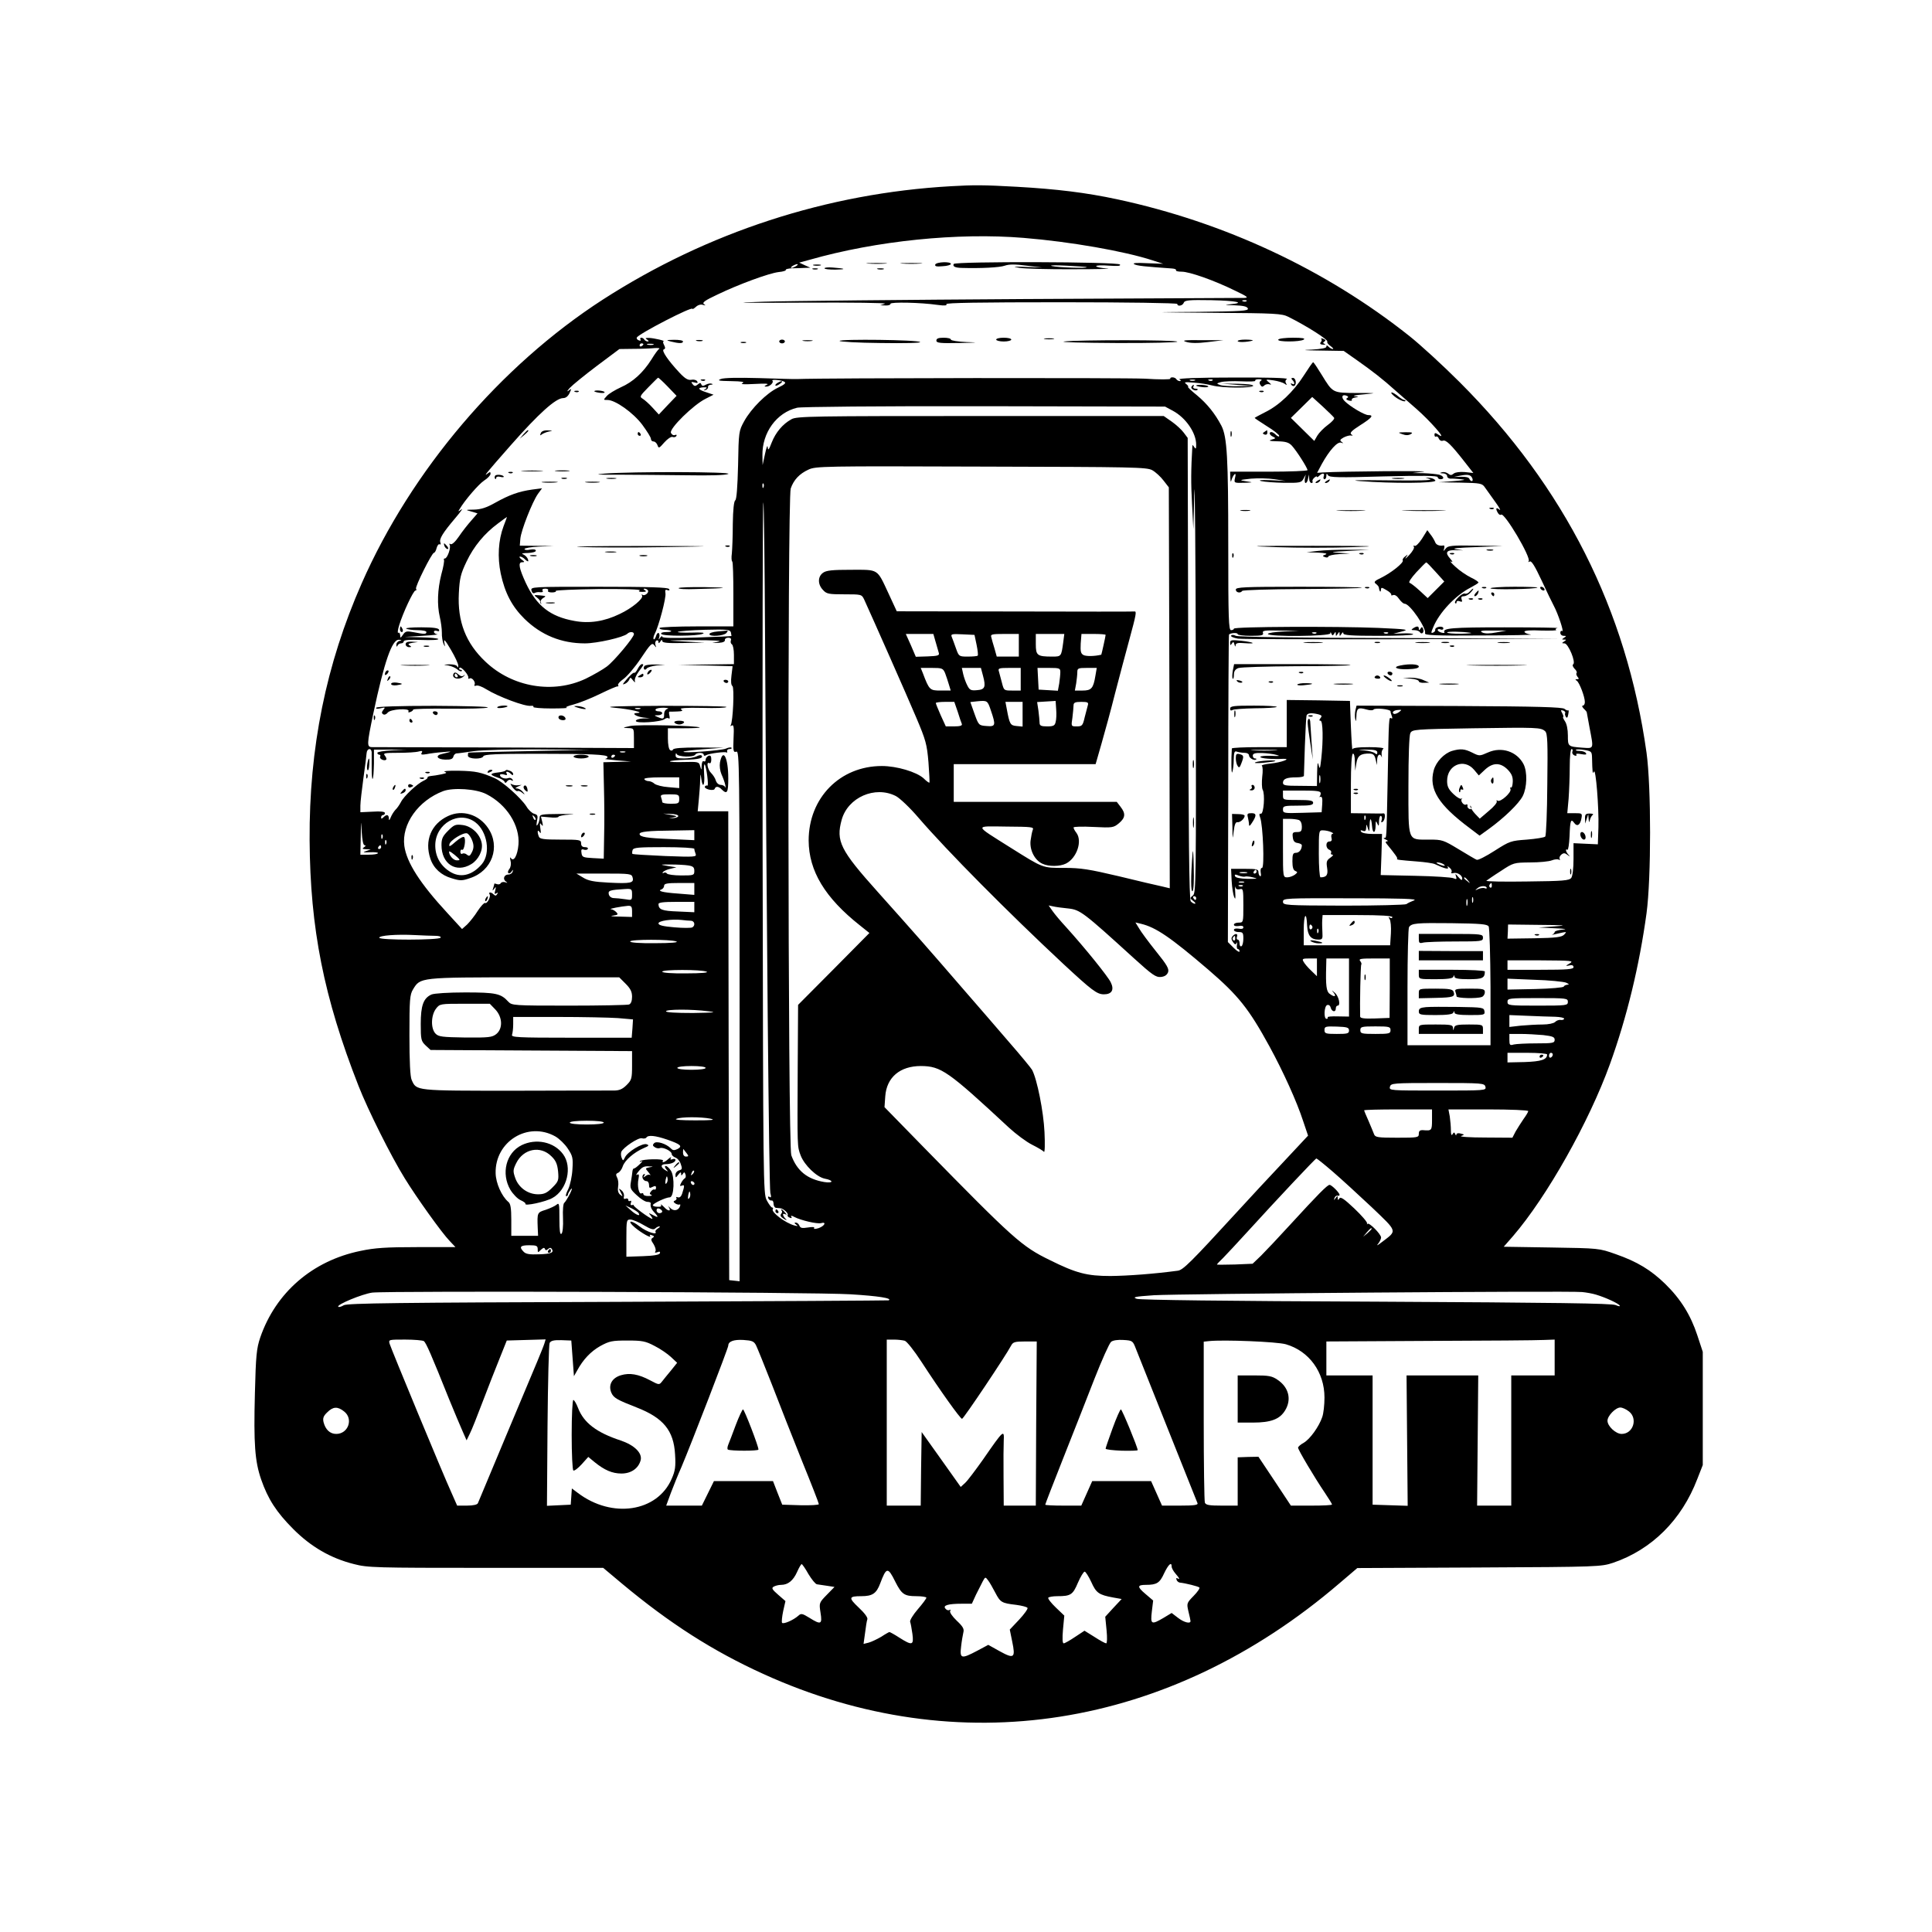 <?xml version="1.0" standalone="no"?>
<!DOCTYPE svg PUBLIC "-//W3C//DTD SVG 20010904//EN"
 "http://www.w3.org/TR/2001/REC-SVG-20010904/DTD/svg10.dtd">
<svg version="1.0" xmlns="http://www.w3.org/2000/svg"
 width="1024pt" height="1024pt" viewBox="0 0 1024 1024"
 preserveAspectRatio="xMidYMid meet">

<g transform="translate(0,1024) scale(0.1,-0.1)"
fill="#000000" stroke="none">
<path d="M5040 9253 c-656 -37 -1291 -244 -1845 -601 -543 -351 -1014 -904
-1278 -1504 -189 -429 -279 -872 -276 -1362 3 -467 75 -832 259 -1301 50 -128
173 -374 245 -490 62 -101 197 -290 238 -332 l31 -33 -205 0 c-162 0 -223 -4
-298 -20 -255 -52 -450 -221 -532 -460 -19 -57 -23 -93 -28 -295 -7 -269 0
-360 33 -456 36 -104 81 -174 171 -264 93 -93 197 -154 321 -185 73 -19 113
-20 699 -20 l622 0 99 -83 c254 -212 483 -358 749 -479 1032 -470 2151 -294
3054 480 l95 81 645 3 c636 3 647 4 711 25 205 70 363 227 446 444 l29 74 0
300 0 300 -29 88 c-35 106 -87 191 -170 272 -75 73 -148 118 -263 158 -88 31
-88 31 -341 35 l-252 4 49 56 c180 209 403 605 514 912 90 249 156 522 194
800 25 187 25 668 0 850 -106 758 -434 1408 -991 1965 -89 89 -208 198 -266
244 -443 352 -980 603 -1550 725 -164 35 -318 54 -530 66 -178 10 -229 10
-350 3z m387 -274 c245 -20 532 -70 682 -119 l56 -18 -85 3 c-56 3 -79 1 -69
-5 15 -9 58 -13 201 -23 14 -1 24 -5 21 -9 -2 -5 11 -8 30 -8 41 0 170 -45
282 -100 67 -32 75 -38 50 -39 -16 0 -543 -3 -1170 -6 -627 -4 -1246 -10
-1375 -14 -188 -6 -146 -7 215 -5 248 1 439 -1 425 -6 l-25 -8 28 -1 c15 -1
27 3 27 9 0 10 159 7 249 -6 37 -5 52 -4 47 4 -4 7 176 10 609 10 345 0 615
-4 615 -9 0 -15 28 -10 34 6 5 14 27 16 146 14 135 -3 186 -14 98 -22 -32 -2
-25 -4 23 -5 49 -2 68 -6 73 -17 4 -13 -31 -15 -267 -18 -262 -2 -259 -2 86
-5 326 -2 361 -4 395 -21 100 -50 213 -122 207 -132 -3 -4 5 -15 17 -23 12 -9
18 -16 12 -16 -5 0 -15 5 -22 12 -9 9 -12 9 -12 0 0 -7 -27 -12 -77 -15 -58
-2 -45 -4 46 -5 l123 -2 67 -47 c84 -59 143 -105 207 -163 28 -25 78 -68 111
-97 71 -62 163 -166 122 -140 -21 14 -26 15 -26 2 0 -8 4 -12 9 -9 4 3 11 -2
14 -11 4 -9 13 -14 21 -11 16 7 43 -19 115 -111 l47 -60 -45 5 c-27 2 -50 -1
-59 -8 -12 -10 -18 -10 -30 0 -8 6 -22 10 -32 7 -14 -4 -13 -5 5 -6 12 0 22
-7 22 -14 0 -8 8 -14 18 -14 9 1 35 -1 57 -3 29 -3 18 -5 -40 -10 l-80 -6 115
-2 c106 -2 116 -4 130 -25 9 -12 34 -47 55 -77 22 -30 32 -49 22 -41 -18 15
-22 5 -7 -19 5 -8 12 -11 16 -8 16 16 162 -230 146 -247 -4 -5 -1 -5 6 -1 9 5
27 -24 63 -101 27 -59 57 -120 65 -135 22 -41 55 -140 44 -133 -6 4 -10 -1
-10 -9 0 -9 8 -16 18 -16 14 0 15 -2 2 -10 -13 -9 -13 -10 0 -10 13 0 13 -1 0
-10 -13 -8 -13 -10 2 -10 20 0 62 -101 46 -111 -5 -4 -2 -13 7 -23 10 -9 15
-20 11 -23 -3 -3 -1 -12 5 -20 9 -10 8 -13 -2 -13 -11 0 -11 -2 -2 -8 14 -9
43 -85 43 -113 0 -11 -5 -19 -11 -19 -6 0 -3 -7 5 -16 9 -8 16 -17 16 -19 0
-2 7 -39 15 -82 22 -115 24 -110 -37 -106 -78 6 -78 6 -78 65 0 32 -6 62 -16
76 -8 12 -12 22 -9 22 3 0 1 9 -5 20 -9 16 -8 18 5 14 8 -3 13 -9 11 -13 -3
-4 -1 -13 3 -20 6 -9 10 -5 13 13 3 15 3 24 0 21 -3 -2 -12 1 -20 8 -12 9
-144 13 -558 15 l-544 2 -6 -24 c-3 -13 -4 -35 -1 -47 3 -17 5 -12 6 13 1 45
9 50 52 38 20 -6 35 -6 39 -1 6 11 90 2 90 -9 0 -5 3 -16 7 -26 4 -10 2 -15
-3 -11 -13 8 -13 10 -19 -318 -7 -339 -5 -315 -19 -316 -6 0 -2 -4 9 -9 11 -5
14 -9 7 -9 -9 -1 -10 -5 -3 -13 45 -55 60 -76 56 -79 -5 -6 7 -7 105 -15 41
-3 84 -9 95 -14 51 -24 76 -30 69 -17 -5 8 -3 8 9 -2 9 -7 14 -18 10 -23 -3
-6 0 -8 8 -6 20 7 49 -10 49 -28 0 -12 -5 -10 -20 7 -16 20 -19 20 -13 5 5
-16 3 -18 -13 -11 -10 5 -101 11 -202 13 l-184 4 4 109 3 109 -52 0 c-29 0
-55 5 -59 12 -5 8 -2 9 9 5 13 -5 17 -1 18 16 1 21 1 21 9 -3 7 -22 8 -20 9
14 1 46 9 44 13 -2 3 -42 18 -41 19 1 0 27 2 29 9 12 7 -17 9 -14 9 13 1 18 5
31 11 27 5 -3 6 -13 3 -22 -4 -11 -3 -14 5 -9 13 8 17 47 5 45 -5 -1 -45 -1
-90 0 l-83 1 0 154 c0 93 4 157 10 161 6 4 11 -13 11 -42 l2 -48 6 39 c6 41
23 53 71 52 19 -1 26 -8 31 -31 l7 -30 1 28 c1 28 16 37 24 15 2 -7 2 -2 0 11
-2 13 2 28 9 32 7 5 -24 9 -74 9 -63 0 -89 -4 -90 -12 -1 -7 -5 48 -8 122 l-5
135 -167 3 -168 2 0 -125 0 -125 -145 0 c-80 0 -145 -3 -146 -7 -4 -55 -3
-140 2 -126 4 10 8 40 8 67 1 40 4 47 17 42 9 -3 27 -6 40 -6 14 0 24 -6 24
-14 0 -14 29 -30 38 -21 3 3 0 5 -6 5 -7 0 -12 7 -12 15 0 11 11 15 48 14 26
-1 61 -5 77 -10 23 -6 17 -7 -27 -5 -32 1 -58 -1 -58 -6 0 -8 65 -13 120 -10
49 2 -8 -19 -66 -25 -31 -3 -51 -9 -46 -12 5 -3 6 -29 2 -58 -3 -29 -2 -59 2
-68 14 -23 6 -130 -9 -128 -9 2 -10 -4 -4 -20 15 -39 24 -267 10 -267 -7 0 -9
-10 -7 -25 3 -13 1 -22 -3 -19 -5 3 -9 13 -9 22 0 15 -11 17 -72 17 l-73 0 3
-64 c2 -35 8 -73 13 -85 7 -16 8 -10 6 24 -2 25 -2 38 0 29 3 -11 11 -15 24
-12 18 5 19 0 19 -86 0 -90 0 -91 -25 -91 -14 0 -25 -5 -25 -11 0 -7 10 -9 25
-7 16 3 25 1 25 -7 0 -8 -9 -10 -25 -7 -15 2 -25 0 -25 -7 0 -6 11 -11 25 -11
22 0 25 -4 25 -34 0 -19 -4 -38 -10 -41 -6 -3 -10 3 -10 14 0 12 -4 21 -10 21
-5 0 -7 7 -4 15 7 18 -9 20 -24 2 -7 -8 -6 -17 3 -30 10 -14 14 -15 19 -5 3 7
4 3 2 -9 -2 -13 0 -23 5 -23 5 0 9 -6 9 -12 0 -7 -14 1 -31 18 l-31 31 2 814
c0 447 2 815 4 816 9 9 46 11 46 2 0 -5 31 -9 70 -9 58 0 68 3 64 15 -5 13 8
15 92 13 l99 -2 -82 -3 c-46 -2 -83 -8 -83 -13 0 -16 330 -13 331 3 0 8 2 8 6
-2 5 -11 7 -11 14 0 7 12 9 11 9 -1 0 -13 1 -13 10 0 9 13 10 13 10 0 0 -13 1
-13 10 0 6 10 10 11 10 3 0 -10 44 -13 185 -13 102 0 185 3 185 8 0 4 -24 6
-52 5 l-53 -2 45 12 c41 10 31 12 -125 19 -224 9 -765 7 -765 -4 0 -4 -7 -8
-15 -8 -13 0 -15 57 -15 453 0 459 -6 571 -36 630 -34 65 -76 117 -130 162
-31 25 -52 45 -47 45 4 0 0 6 -9 14 -15 11 -8 12 40 8 31 -2 75 -9 97 -15 52
-14 214 -15 217 -2 2 6 -31 10 -82 11 l-85 1 85 -7 85 -6 -80 -1 c-44 -1 -89
2 -100 7 -18 7 -18 8 7 15 15 4 63 6 107 4 44 -2 77 -1 74 3 -2 5 6 8 19 8 14
0 19 -3 11 -8 -8 -5 -9 -13 -3 -22 7 -11 12 -12 21 -3 6 6 19 9 28 6 11 -4 10
-1 -4 11 -19 15 -18 16 25 10 25 -4 51 -12 59 -18 12 -9 13 -8 7 3 -5 8 -3 17
5 22 8 6 -106 9 -285 8 -183 0 -294 -4 -285 -10 9 -5 10 -9 2 -9 -6 0 -15 5
-18 10 -3 6 -13 10 -21 10 -8 0 -13 -3 -11 -7 3 -5 -59 -5 -136 0 -104 5
-1678 4 -1842 -2 -11 -1 -101 2 -200 5 -112 3 -189 2 -205 -5 -20 -8 -10 -10
55 -11 58 -1 74 -4 60 -11 -13 -6 9 -7 65 -4 56 3 78 2 65 -4 -16 -8 -16 -10
-4 -10 18 -1 42 22 33 31 -8 9 50 4 64 -6 10 -6 -1 -15 -35 -31 -59 -28 -141
-109 -179 -178 -28 -51 -29 -56 -32 -232 -3 -119 -8 -182 -15 -187 -7 -4 -12
-50 -13 -125 0 -65 -3 -135 -5 -156 -3 -21 -2 -40 2 -43 4 -2 6 -80 6 -174 l0
-170 -193 0 c-106 0 -195 -4 -198 -8 -3 -5 8 -9 25 -10 42 -1 51 -12 10 -12
-19 0 -30 -4 -26 -10 8 -13 193 -12 220 1 14 6 -6 8 -62 6 -45 -1 -76 1 -70 4
7 4 71 9 144 11 119 3 132 1 137 -14 2 -10 3 -19 3 -19 -1 -1 -84 -5 -185 -8
-119 -4 -182 -3 -182 4 0 6 -5 3 -11 -5 -9 -13 -10 -12 -5 2 3 10 1 20 -3 23
-5 2 -11 -5 -14 -17 -4 -12 -9 -19 -12 -16 -4 3 -1 16 5 28 21 39 62 193 57
216 -3 17 0 21 11 16 10 -3 13 -1 8 6 -5 9 -104 12 -371 12 -358 0 -363 0
-358 -20 3 -12 10 -17 17 -13 6 4 19 6 30 4 11 -1 16 2 12 8 -4 7 1 11 14 11
12 0 18 -4 15 -10 -4 -6 5 -10 20 -10 14 0 24 3 21 8 -2 4 100 8 227 10 135 1
226 -2 218 -7 -9 -6 -5 -8 14 -8 19 0 23 2 14 8 -10 6 -10 9 -2 9 6 0 14 -4
17 -9 8 -12 -19 -33 -29 -23 -5 4 -5 2 -2 -5 9 -15 -54 -67 -118 -97 -82 -40
-162 -52 -241 -37 -128 23 -200 80 -257 201 -36 78 -42 110 -20 110 15 0 15 2
-3 15 -10 8 -14 15 -7 15 6 0 19 -7 27 -16 9 -8 16 -12 16 -7 0 13 -14 30 -30
36 -8 3 4 6 28 6 24 1 42 6 42 12 0 7 -11 9 -30 6 -16 -4 -30 -2 -30 3 0 5 35
11 78 13 l77 3 -90 1 -90 1 3 37 c4 44 63 194 93 237 l22 30 -54 -7 c-69 -10
-118 -27 -195 -70 -46 -26 -75 -35 -111 -36 -47 -1 -48 -1 -15 -10 l33 -10
-33 -38 c-18 -20 -48 -58 -66 -85 -19 -28 -37 -44 -44 -40 -6 4 -8 3 -5 -3 9
-14 -12 -73 -25 -73 -5 0 -7 -3 -5 -7 3 -5 -3 -39 -14 -78 -20 -80 -23 -160
-8 -225 6 -25 11 -62 11 -83 -1 -21 4 -48 9 -60 8 -18 9 -17 4 8 -4 22 5 12
35 -39 22 -37 40 -76 39 -85 0 -10 -2 -11 -6 -3 -3 7 -20 11 -41 11 -34 -2
-35 -2 -7 -6 17 -3 38 -12 48 -20 9 -9 20 -13 24 -10 3 4 1 7 -6 7 -7 0 -9 5
-6 10 7 12 52 -39 47 -53 -1 -5 2 -6 7 -3 12 8 34 -20 26 -33 -3 -6 0 -8 9 -5
8 3 31 -5 53 -19 63 -39 206 -93 237 -88 10 1 16 -1 13 -6 -3 -4 40 -8 96 -8
55 0 92 2 81 4 -11 2 4 9 36 17 30 8 93 33 140 56 47 23 89 41 93 40 5 -1 6 2
3 7 -3 5 10 19 28 32 19 13 61 62 93 110 50 75 59 84 70 70 12 -15 13 -15 7 0
-3 10 -1 20 5 24 6 3 11 0 11 -7 0 -9 3 -9 10 2 6 10 10 11 10 3 0 -10 28 -13
113 -11 l112 2 -110 6 c-104 6 -102 6 55 7 100 0 151 -3 130 -7 l-35 -8 35 1
c22 1 34 7 32 15 -1 6 7 12 18 12 12 0 17 -5 14 -14 -3 -8 -1 -17 5 -21 6 -3
11 -28 11 -56 l0 -49 -147 -2 -148 -2 144 -3 144 -4 -6 -49 c-4 -31 -2 -52 5
-56 11 -7 3 -188 -9 -208 -4 -5 -1 -6 6 -1 10 5 12 -10 9 -69 -3 -68 -1 -75
15 -70 16 5 17 -66 17 -1401 l0 -1406 -27 3 -28 3 -3 1243 -2 1242 -81 0 -81
0 6 63 c3 34 7 80 7 102 2 37 2 38 6 8 7 -56 20 -36 15 25 -2 31 -1 54 3 50 9
-9 23 -118 14 -112 -4 2 -10 0 -13 -5 -3 -5 6 -12 21 -16 17 -4 29 -2 31 4 5
15 21 14 38 -4 28 -27 34 -16 34 59 0 111 -28 165 -44 85 -3 -19 0 -44 8 -63
8 -17 17 -42 20 -56 3 -14 3 -19 0 -12 -3 6 -14 12 -24 12 -11 0 -22 10 -26
23 -3 12 -15 30 -25 40 -19 18 -27 63 -9 52 6 -3 10 5 10 19 0 18 -4 24 -15
20 -8 -4 -15 -13 -15 -21 0 -8 -4 -11 -10 -8 -6 4 -10 -6 -11 -22 -1 -27 -1
-27 -8 -4 -6 23 -10 24 -86 22 -44 -1 -77 0 -74 4 4 3 41 7 82 8 71 2 98 9 85
23 -4 3 -15 1 -26 -5 -12 -6 -41 -11 -66 -11 -37 0 -46 3 -45 18 0 10 3 12 6
5 6 -15 89 -18 98 -3 8 13 45 13 45 -1 0 -5 6 -7 12 -2 17 10 106 21 111 14 2
-3 2 0 1 7 -2 6 4 12 13 12 9 0 13 3 10 7 -4 3 -17 1 -30 -5 -22 -10 -234 -26
-224 -16 3 3 52 9 108 13 l104 8 -132 1 c-87 0 -133 -3 -136 -11 -2 -6 -9 -7
-15 -3 -7 4 -12 30 -12 62 l0 54 87 0 c47 0 84 2 82 4 -10 10 -327 17 -369 8
-41 -9 -42 -10 -12 -11 32 -1 32 -1 32 -53 l0 -53 -682 3 c-376 1 -693 2 -705
2 -30 0 -29 12 6 180 58 274 99 391 135 389 17 -1 17 -2 4 -6 -10 -2 -18 -12
-17 -21 0 -11 2 -12 6 -4 2 6 11 12 19 12 8 0 14 5 14 11 0 7 32 9 94 7 52 -2
92 0 89 5 -2 4 -43 8 -91 9 l-87 2 95 6 c52 3 87 7 78 8 -10 1 -18 7 -18 13 0
6 7 8 16 5 10 -4 14 -1 11 6 -2 9 -31 13 -94 13 -50 0 -86 -3 -80 -7 7 -4 33
-8 60 -8 26 0 47 -4 47 -10 0 -12 -11 -12 -67 -1 -37 7 -44 6 -57 -13 -13 -19
-15 -19 -15 -3 -1 10 -5 16 -10 13 -5 -3 -3 15 5 41 20 65 75 183 86 183 5 0
7 4 3 9 -6 11 84 191 95 191 4 0 11 11 14 25 4 14 11 23 16 20 6 -3 7 1 4 10
-7 18 12 50 80 130 28 33 42 53 32 45 -18 -13 -19 -13 -11 0 27 47 102 134
131 153 19 12 34 28 34 36 0 11 -3 11 -17 0 -22 -17 -9 0 124 151 149 169 239
250 278 250 14 0 26 10 34 27 11 25 11 25 -6 12 -10 -7 -7 -1 7 15 14 15 79
68 144 117 l119 89 76 1 c42 0 91 2 110 4 19 1 30 0 25 -4 -6 -3 -24 -28 -41
-56 -45 -71 -99 -120 -163 -148 -30 -14 -64 -34 -74 -46 -19 -21 -19 -21 4
-21 41 0 136 -67 184 -131 25 -34 46 -67 46 -75 0 -8 6 -14 14 -14 8 0 17 -9
21 -20 6 -18 9 -16 36 15 17 19 36 32 44 29 7 -3 16 -1 20 5 3 6 0 9 -8 5 -8
-3 -17 3 -21 12 -9 23 120 149 183 180 l43 22 -36 12 c-45 14 -52 25 -19 27
20 1 23 -1 12 -9 -12 -8 -12 -9 1 -5 8 2 14 10 13 16 -2 6 5 11 15 12 9 0 12
3 5 5 -7 3 -21 1 -32 -5 -14 -8 -20 -8 -24 2 -3 9 -7 9 -19 -1 -12 -10 -18
-10 -27 2 -10 12 -8 13 10 9 16 -5 20 -3 14 6 -4 7 -18 11 -31 8 -17 -3 -33 6
-62 37 -60 64 -98 119 -84 124 9 3 9 9 2 23 -6 10 -7 20 -3 20 13 2 -50 17
-77 18 -20 0 -22 -1 -10 -9 9 -6 10 -10 3 -10 -6 0 -15 5 -18 10 -3 6 -11 10
-16 10 -6 0 -7 -4 -4 -10 3 -6 -1 -7 -9 -4 -9 3 -13 10 -11 15 14 22 295 167
295 152 0 -3 8 1 19 11 11 10 26 14 37 10 15 -4 16 -4 5 4 -11 8 6 20 70 50
114 55 275 114 326 120 24 2 41 8 38 12 -2 3 13 7 33 8 20 0 51 1 67 2 l30 1
-29 13 -30 14 55 15 c354 101 786 145 1136 116z m-1207 -149 c-8 -5 -19 -10
-25 -10 -5 0 -3 5 5 10 8 5 20 10 25 10 6 0 3 -5 -5 -10z m2387 -186 c-3 -3
-12 -4 -19 -1 -8 3 -5 6 6 6 11 1 17 -2 13 -5z m-3197 -228 c0 -3 -4 -8 -10
-11 -5 -3 -10 -1 -10 4 0 6 5 11 10 11 6 0 10 -2 10 -4z m53 -3 c-7 -2 -21 -2
-30 0 -10 3 -4 5 12 5 17 0 24 -2 18 -5z m76 -222 l47 -49 -47 -49 -47 -50
-34 37 c-18 20 -42 41 -52 47 -17 10 -15 14 30 60 27 27 50 51 52 51 2 1 25
-20 51 -47z m2794 32 c-7 -2 -19 -2 -25 0 -7 3 -2 5 12 5 14 0 19 -2 13 -5z
m94 1 c-3 -3 -12 -4 -19 -1 -8 3 -5 6 6 6 11 1 17 -2 13 -5z m-211 -161 c69
-37 124 -117 124 -180 0 -22 -2 -25 -10 -13 -5 8 -10 13 -10 10 -8 -135 -8
-199 -2 -310 l7 -135 5 195 c3 107 7 -327 8 -964 2 -1093 1 -1160 -15 -1172
-17 -13 -17 -15 1 -29 11 -8 15 -15 9 -15 -6 0 -16 6 -22 13 -8 10 -12 358
-13 1235 l-3 1221 -21 28 c-11 15 -40 42 -63 58 l-43 30 -971 0 c-887 0 -975
-1 -1002 -17 -46 -25 -84 -70 -105 -124 -15 -39 -19 -44 -21 -24 -1 14 -7 -2
-14 -35 l-13 -60 -1 51 c-2 121 75 227 184 253 24 5 422 9 995 8 l955 -2 41
-22z m-109 -315 c18 -10 45 -35 60 -55 l28 -36 3 -1063 2 -1062 -42 10 c-24 5
-127 29 -229 54 -157 37 -201 44 -288 44 -117 0 -109 -3 -286 108 -195 123
-193 113 -21 111 133 -1 147 -2 140 -17 -4 -10 -9 -36 -12 -59 -5 -50 23 -103
63 -121 34 -16 93 -15 125 1 57 29 88 119 55 163 -8 10 -15 23 -15 28 0 5 47
6 106 3 101 -5 106 -4 135 20 34 29 36 51 8 87 l-20 26 -432 0 -432 0 0 100 0
100 376 0 376 0 31 108 c17 59 50 179 72 267 23 88 57 217 76 286 36 132 39
150 27 148 -5 -1 -290 -1 -634 0 l-626 1 -43 93 c-63 135 -51 127 -199 127
-98 0 -132 -3 -149 -16 -28 -20 -29 -61 0 -91 19 -21 30 -23 113 -23 90 0 92
0 105 -27 38 -83 230 -516 277 -628 50 -118 56 -140 64 -235 4 -57 7 -106 5
-108 -2 -2 -16 8 -31 23 -38 34 -142 65 -221 65 -222 0 -388 -169 -388 -395 1
-161 86 -303 272 -450 l50 -40 -189 -191 -189 -190 -2 -330 c-2 -433 -3 -418
16 -469 20 -51 84 -113 127 -122 49 -9 47 -26 -2 -18 -90 15 -145 59 -175 142
-18 51 -21 3480 -3 3534 16 46 46 78 94 100 38 18 80 19 915 16 812 -2 877 -3
907 -19z m1697 -44 c3 -8 1 -14 -3 -14 -5 0 -11 6 -13 12 -3 8 -20 12 -44 11
l-39 -1 35 7 c41 8 56 5 64 -15z m-3757 -46 c-3 -8 -6 -5 -6 6 -1 11 2 17 5
13 3 -3 4 -12 1 -19z m8 -800 c7 -1443 21 -2914 28 -2941 6 -21 4 -27 -4 -21
-7 4 -10 2 -7 -7 3 -8 11 -13 17 -12 6 2 11 -6 11 -17 0 -11 6 -21 13 -22 6 0
17 -2 23 -2 17 -2 44 -27 39 -36 -3 -4 2 -11 11 -14 9 -4 13 -2 8 5 -4 7 1 7
16 -1 34 -18 120 -38 141 -33 31 9 21 -14 -11 -26 -19 -6 -28 -6 -25 0 4 6 -8
7 -33 3 -31 -5 -40 -3 -45 10 -4 9 -12 16 -19 16 -9 0 -9 -3 2 -11 11 -8 9 -9
-10 -4 -48 13 -124 71 -114 86 3 5 1 9 -4 9 -4 0 -17 17 -28 38 -19 36 -19 80
-22 1871 -1 1009 0 1832 4 1829 3 -4 7 -327 9 -720z m-1386 593 c-28 -75 -33
-164 -15 -251 22 -103 60 -175 126 -240 88 -86 195 -130 320 -130 64 0 205 32
225 51 12 12 35 12 35 -2 0 -17 -104 -142 -144 -172 -20 -15 -70 -44 -111 -64
-173 -82 -389 -46 -532 90 -104 98 -149 213 -141 363 4 80 10 103 41 168 38
80 95 149 167 202 25 19 46 34 47 34 0 0 -7 -22 -18 -49z m4308 -567 c-3 -3
-12 -4 -19 -1 -8 3 -5 6 6 6 11 1 17 -2 13 -5z m380 0 c-3 -3 -12 -4 -19 -1
-8 3 -5 6 6 6 11 1 17 -2 13 -5z m-2398 -46 c7 -24 14 -50 17 -59 4 -13 -6
-16 -59 -18 l-63 -2 -26 61 -27 60 73 0 73 0 12 -42z m217 -15 c6 -29 9 -55 6
-58 -3 -3 -27 -5 -53 -5 -46 0 -47 1 -62 43 -8 23 -18 50 -22 60 -7 16 -2 18
56 15 l64 -3 11 -52z m224 -3 l0 -60 -58 0 -59 0 -12 43 c-7 23 -15 50 -17 60
-5 15 3 17 70 17 l76 0 0 -60z m235 13 c-10 -72 -10 -73 -57 -73 -81 0 -88 6
-88 66 l0 54 76 0 75 0 -6 -47z m225 42 c0 -7 -22 -105 -23 -105 -37 -9 -80
-9 -94 -2 -15 8 -17 20 -15 61 l4 51 64 0 c35 0 64 -2 64 -5z m-851 -202 c6
-16 15 -43 20 -60 l10 -33 -54 0 c-57 0 -60 3 -94 93 l-11 27 59 0 c54 0 59
-2 70 -27z m201 -14 c16 -60 11 -74 -32 -77 -32 -3 -39 1 -51 25 -8 15 -18 43
-22 61 l-7 32 51 0 50 0 11 -41z m200 -19 l0 -60 -45 0 c-44 0 -44 0 -55 43
-6 23 -13 50 -16 60 -5 15 2 17 55 17 l61 0 0 -60z m210 38 c0 -13 -3 -40 -6
-61 l-7 -38 -51 3 -51 3 -3 58 -3 57 61 0 c56 0 60 -2 60 -22z m186 -19 c-11
-67 -21 -79 -68 -79 l-41 0 7 38 c3 20 6 47 6 60 0 20 5 22 51 22 l52 0 -7
-41z m-554 -185 c27 -79 25 -86 -23 -82 -41 3 -42 4 -64 65 l-22 62 36 4 c54
5 55 5 73 -49z m343 -61 c-4 -19 -12 -23 -45 -23 -32 0 -40 4 -40 19 0 10 -3
39 -6 64 l-7 46 49 3 49 3 3 -44 c2 -25 1 -55 -3 -68z m-519 55 c9 -29 19 -59
22 -65 3 -9 -9 -13 -41 -13 l-44 0 -27 59 c-14 32 -26 61 -26 65 0 3 22 6 49
6 l49 0 18 -52z m344 -14 l0 -65 -32 3 c-33 3 -37 9 -52 91 l-7 37 46 0 45 0
0 -66z m346 49 c-3 -10 -10 -39 -17 -65 -10 -44 -14 -48 -42 -48 -30 0 -30 0
-23 46 3 26 6 55 6 65 0 15 8 19 41 19 34 0 39 -3 35 -17z m1648 -38 c-10 -7
-22 -11 -27 -8 -12 7 0 19 23 20 21 2 21 1 4 -12z m-426 -11 c18 -5 20 -9 11
-20 -8 -10 -8 -14 0 -14 13 0 15 -102 4 -201 -6 -54 -8 -59 -14 -34 -5 21 -7
9 -8 -40 l-1 -71 -90 1 c-77 0 -90 2 -90 16 0 21 20 29 71 29 21 0 39 3 40 8
0 4 2 75 5 157 3 83 7 156 9 163 5 13 27 15 63 6z m1202 -90 c12 -12 14 -57
11 -282 -1 -147 -6 -271 -11 -276 -5 -5 -49 -12 -97 -16 -85 -6 -91 -8 -171
-59 -45 -29 -88 -51 -95 -48 -6 2 -50 28 -96 56 -81 49 -87 51 -156 51 -116 0
-110 -16 -110 286 0 157 4 266 10 278 10 20 20 21 330 26 344 5 362 5 385 -16z
m-6220 -111 c0 -10 0 -47 0 -83 0 -35 2 -61 5 -58 4 3 6 40 7 81 l0 74 86 0
87 -1 -77 -3 c-43 -2 -78 -8 -78 -13 0 -6 5 -10 11 -10 5 0 7 -5 4 -10 -7 -11
22 -26 32 -16 3 3 0 12 -7 21 -11 13 -3 15 71 15 46 0 95 3 108 7 18 5 22 3
16 -7 -6 -10 0 -11 26 -7 19 4 59 9 89 11 51 5 49 3 -7 -10 -38 -8 -27 -29 16
-30 29 -1 41 3 44 16 2 9 10 17 18 17 8 0 49 6 92 12 46 6 189 10 345 9 l267
-2 -320 -7 c-176 -3 -321 -7 -322 -8 -2 0 -3 -8 -3 -16 0 -19 76 -21 82 -3 4
10 71 13 284 13 284 0 374 -4 374 -17 0 -5 -6 -9 -12 -10 -7 -1 21 -4 62 -8
l75 -6 -74 -2 -73 -2 3 -132 c2 -73 3 -188 1 -256 l-2 -123 -57 3 c-53 3 -58
5 -61 27 -3 18 0 22 12 18 8 -3 18 -2 21 3 4 6 -3 10 -14 10 -14 0 -21 6 -21
20 0 19 -7 20 -109 20 -90 0 -110 3 -115 16 -10 25 -7 41 4 24 7 -11 8 -5 4
20 -4 27 -3 32 5 20 9 -12 10 -9 5 14 l-7 28 47 -4 c25 -3 46 -1 46 3 0 4 28
10 63 12 34 2 11 3 -50 3 -106 -1 -113 -2 -113 -21 0 -11 -5 -27 -10 -35 -7
-11 -8 -5 -4 18 6 28 4 34 -15 39 -11 3 -30 20 -41 39 -29 45 -125 131 -169
150 -72 31 -98 37 -190 39 -52 1 -86 -2 -75 -5 15 -6 12 -8 -16 -14 -19 -4
-45 -8 -57 -9 -11 -1 -19 -5 -17 -8 2 -3 -7 -11 -21 -17 -34 -16 -104 -81
-120 -113 -8 -15 -21 -34 -30 -42 -8 -9 -19 -26 -24 -39 -7 -17 -10 -19 -10
-5 -1 20 -12 22 -29 5 -9 -9 -12 -9 -12 0 0 7 5 12 10 12 6 0 10 5 10 11 0 7
-23 10 -65 7 l-65 -3 0 35 c0 19 8 85 16 145 9 61 16 120 17 133 2 26 25 30
27 5z m4788 10 c-32 -2 -84 -2 -115 0 -32 2 -6 3 57 3 63 0 89 -1 58 -3z m542
-11 c0 -11 -3 -12 -13 -4 -7 6 -33 13 -57 15 -38 3 -37 4 13 4 43 0 57 -4 57
-15z m1034 4 c-3 -7 2 -16 11 -20 9 -3 13 -2 10 4 -4 6 6 7 26 3 23 -4 30 -3
25 5 -4 7 -19 12 -33 12 -15 0 -24 3 -20 6 3 3 23 3 45 -1 36 -6 39 -9 40 -38
2 -83 3 -92 10 -77 10 23 27 -193 24 -295 l-3 -90 -65 3 -64 3 0 -83 c0 -52
-5 -91 -12 -101 -11 -14 -41 -17 -235 -19 -122 -2 -219 0 -215 4 4 3 38 27 76
51 68 45 70 45 156 46 49 0 100 5 115 11 15 6 31 7 37 4 6 -4 8 -2 5 3 -4 6 0
16 8 23 12 10 19 10 33 -1 14 -11 15 -11 5 1 -14 15 -18 34 -5 26 4 -2 9 30
11 72 3 85 7 95 25 70 15 -21 32 -11 38 25 5 26 3 27 -35 27 l-40 0 7 77 c3
42 6 118 6 170 0 53 4 93 10 93 5 0 7 -6 4 -14z m-5021 -3 c-7 -2 -19 -2 -25
0 -7 3 -2 5 12 5 14 0 19 -2 13 -5z m-53 -17 c0 -3 -4 -8 -10 -11 -5 -3 -10
-1 -10 4 0 6 5 11 10 11 6 0 10 -2 10 -4z m3737 -143 c-3 -10 -5 -2 -5 17 0
19 2 27 5 18 2 -10 2 -26 0 -35z m-3397 -1 l0 -29 -57 5 c-32 2 -65 11 -74 18
-8 8 -23 14 -32 14 -9 0 -19 5 -22 10 -4 6 28 10 89 10 l96 0 0 -28z m-1022
-61 c108 -55 178 -166 170 -267 -5 -58 -25 -94 -40 -72 -5 8 -6 2 -2 -15 4
-16 1 -33 -6 -42 -7 -9 -10 -19 -6 -22 4 -4 12 -1 17 7 9 13 10 13 6 0 -2 -8
-12 -15 -22 -15 -23 0 -32 -24 -14 -37 11 -8 10 -9 -3 -4 -10 3 -20 1 -24 -5
-3 -6 -12 -8 -20 -5 -8 3 -14 4 -14 2 0 -3 -3 -13 -6 -23 -5 -15 -4 -16 6 -3
9 12 10 11 5 -9 -5 -17 -4 -22 5 -16 9 6 11 4 5 -4 -5 -9 -10 -10 -18 -2 -14
14 -30 14 -22 1 8 -12 -13 -52 -24 -46 -4 3 -22 -16 -39 -42 -16 -26 -42 -58
-56 -72 l-27 -24 -77 84 c-146 158 -217 269 -229 357 -15 115 74 240 206 290
54 20 175 12 229 -16z m4422 5 c0 -8 -3 -16 -7 -19 -5 -2 -2 -2 5 0 10 2 12
-9 10 -40 l-3 -42 -102 -3 c-98 -3 -103 -2 -103 18 0 18 6 20 80 20 64 0 80 3
80 15 0 12 -16 15 -80 15 -79 0 -80 0 -80 25 l0 25 100 0 c80 0 100 -3 100
-14z m-2252 -15 c21 -11 75 -62 121 -116 151 -175 472 -499 768 -775 150 -139
177 -160 214 -160 42 0 56 24 36 64 -15 31 -134 179 -238 294 -27 29 -58 66
-70 83 l-21 30 24 -5 c12 -3 49 -8 80 -11 63 -7 79 -19 347 -263 98 -89 118
-103 144 -100 20 2 32 10 38 25 6 18 -5 38 -64 111 -40 50 -80 104 -90 122
l-19 31 29 -7 c80 -19 157 -72 358 -244 159 -137 214 -206 324 -407 73 -134
145 -293 178 -395 l26 -77 -129 -138 c-72 -76 -183 -196 -249 -268 -244 -266
-285 -307 -313 -310 -127 -17 -264 -27 -356 -28 -125 0 -182 15 -321 84 -150
73 -192 111 -669 598 l-208 213 4 57 c7 101 78 161 189 161 107 -1 143 -26
467 -327 37 -34 92 -75 122 -90 30 -15 59 -32 63 -38 5 -5 6 42 3 105 -5 107
-39 280 -66 330 -5 9 -60 76 -122 147 -62 72 -180 209 -263 304 -151 175 -237
273 -433 492 -199 222 -222 269 -191 382 33 119 177 182 287 126z m-1148 -16
c0 -23 -4 -25 -45 -25 -25 0 -45 4 -45 9 0 5 -3 16 -6 25 -5 13 2 16 45 16 48
0 51 -2 51 -25z m-5 -90 c0 -5 -11 -10 -25 -11 l-25 -1 25 5 c22 5 20 7 -15
13 l-40 7 40 -2 c22 0 40 -5 40 -11z m-757 -20 c-3 -3 -9 2 -12 12 -6 14 -5
15 5 6 7 -7 10 -15 7 -18z m4399 3 c-3 -8 -6 -5 -6 6 -1 11 2 17 5 13 3 -3 4
-12 1 -19z m-5304 -138 c7 0 6 -4 -3 -10 -12 -8 -10 -10 10 -11 l25 -1 -25 -9
c-20 -6 -16 -8 22 -6 25 1 44 -1 41 -5 -2 -5 -24 -8 -49 -8 l-44 0 2 98 c2 88
2 91 5 25 3 -48 8 -73 16 -73z m4951 134 c10 -4 16 -18 16 -35 0 -24 -4 -29
-26 -29 -22 0 -25 -4 -22 -27 2 -20 9 -29 26 -31 12 -2 22 -7 22 -12 0 -22
-14 -40 -31 -40 -16 0 -19 -8 -19 -45 0 -32 5 -47 15 -51 14 -6 13 -8 -2 -20
-10 -7 -28 -14 -40 -14 -23 0 -23 1 -23 155 l0 155 34 0 c19 0 41 -3 50 -6z
m-3204 -80 l0 -27 -127 6 c-126 5 -163 11 -163 27 0 12 46 17 178 18 l112 2 0
-26z m3375 16 c11 -5 15 -9 8 -9 -6 -1 -9 -10 -6 -21 4 -14 0 -20 -11 -20 -21
0 -21 -36 0 -44 8 -3 12 -10 9 -16 -3 -5 0 -10 7 -10 7 0 2 -7 -11 -16 -20
-14 -22 -22 -17 -54 6 -37 -3 -50 -35 -50 -5 0 -9 56 -9 125 0 123 0 125 23
124 12 0 31 -4 42 -9z m-5028 -32 c-3 -8 -6 -5 -6 6 -1 11 2 17 5 13 3 -3 4
-12 1 -19z m20 -30 c-3 -8 -6 -5 -6 6 -1 11 2 17 5 13 3 -3 4 -12 1 -19z m-27
-18 c0 -5 -5 -10 -11 -10 -5 0 -7 5 -4 10 3 6 8 10 11 10 2 0 4 -4 4 -10z
m1660 -9 c0 -5 3 -17 7 -27 6 -16 -4 -17 -162 -11 -92 4 -170 9 -173 11 -2 3
-2 12 1 21 5 13 31 15 167 15 90 0 160 -4 160 -9z m3970 -81 c18 -12 2 -12
-25 0 -13 6 -15 9 -5 9 8 0 22 -4 30 -9z m-4002 -7 c26 -4 32 -10 32 -29 0
-23 -3 -24 -69 -24 -39 0 -73 5 -76 10 -4 6 -11 7 -17 4 -6 -4 -8 -2 -5 3 4 6
21 14 39 18 l33 8 -45 7 c-45 8 -45 8 15 8 33 0 75 -2 93 -5z m3012 -33 c0 -5
-5 -10 -11 -10 -5 0 -7 5 -4 10 3 6 8 10 11 10 2 0 4 -4 4 -10z m-52 -7 c-10
-2 -26 -2 -35 0 -10 3 -2 5 17 5 19 0 27 -2 18 -5z m-3255 -24 c8 -29 -10 -33
-127 -27 -80 4 -109 10 -136 27 l-35 21 146 0 c140 0 147 -1 152 -21z m3246 5
c3 2 22 1 41 -4 30 -7 27 -8 -27 -8 -41 1 -64 6 -67 14 -4 10 1 11 20 3 14 -5
29 -7 33 -5z m1182 -21 c13 -16 12 -17 -3 -4 -10 7 -18 15 -18 17 0 8 8 3 21
-13z m-1188 -10 c-7 -2 -19 -2 -25 0 -7 3 -2 5 12 5 14 0 19 -2 13 -5z m-2913
-34 l0 -32 -87 7 c-84 6 -112 14 -85 23 6 3 12 11 12 19 0 11 18 14 80 14 l80
0 0 -31z m4227 16 c0 -8 -4 -12 -9 -9 -5 3 -6 10 -3 15 9 13 12 11 12 -6z
m-1320 -1 c-3 -3 -12 -4 -19 -1 -8 3 -5 6 6 6 11 1 17 -2 13 -5z m1293 -11 c0
-3 -6 -3 -12 0 -7 2 -22 0 -33 -5 -19 -9 -19 -8 -2 6 17 13 47 12 47 -1z
m-4530 -34 c0 -31 -1 -31 -37 -25 -21 3 -48 6 -59 6 -13 0 -24 8 -27 19 -5 21
3 24 86 29 35 2 37 0 37 -29z m2990 -19 c0 -5 -2 -10 -4 -10 -3 0 -8 5 -11 10
-3 6 -1 10 4 10 6 0 11 -4 11 -10z m1467 -22 c-3 -7 -5 -2 -5 12 0 14 2 19 5
13 2 -7 2 -19 0 -25z m-312 10 c-16 -6 -35 -15 -41 -20 -7 -4 -156 -8 -333 -8
-311 1 -321 2 -321 21 0 18 10 19 363 18 267 0 354 -3 332 -11z m282 -25 c-3
-10 -5 -4 -5 12 0 17 2 24 5 18 2 -7 2 -21 0 -30z m-4097 -10 l0 -28 -87 4
c-85 3 -102 10 -103 39 0 9 26 12 95 12 l95 0 0 -27z m-330 -23 l0 -30 -67 2
c-38 0 -53 3 -35 5 28 4 30 6 18 19 -8 8 -21 15 -28 15 -15 2 55 15 90 18 18
1 22 -4 22 -29z m3578 -77 c3 -52 20 -73 60 -73 21 0 23 4 21 38 -1 20 -2 49
-1 65 l2 27 185 0 c124 0 185 -4 185 -11 0 -5 -6 -7 -12 -3 -10 6 -10 4 -3 -7
6 -8 9 -42 7 -76 l-4 -63 -229 0 -229 0 0 81 c0 85 15 103 18 22z m-3267 27
c20 0 26 -24 9 -35 -6 -4 -49 -4 -95 0 -60 5 -85 11 -85 21 0 14 71 24 124 18
16 -2 37 -4 47 -4z m4229 -30 c5 -8 9 -153 10 -322 l0 -308 -220 0 -220 0 0
308 c0 169 4 312 8 318 14 21 38 23 225 21 154 -2 189 -5 197 -17z m-935 1 c3
-5 1 -12 -5 -16 -5 -3 -10 1 -10 9 0 18 6 21 15 7z m1285 -1 l-85 -6 85 -4
c54 -2 70 -5 43 -7 -24 -2 -43 -8 -43 -13 0 -5 -6 -10 -12 -13 -7 -2 -4 -2 7
0 75 17 71 17 55 -1 -13 -13 -42 -17 -158 -19 l-142 -2 2 38 1 37 166 -2 c139
-1 152 -3 81 -8z m-1253 -32 c-3 -8 -6 -5 -6 6 -1 11 2 17 5 13 3 -3 4 -12 1
-19z m-4680 -18 c20 0 32 -4 28 -10 -8 -13 -325 -14 -325 0 0 12 93 19 189 14
41 -2 89 -4 108 -4z m4240 -15 c0 -8 -4 -12 -9 -9 -5 3 -6 10 -3 15 9 13 12
11 12 -6z m-2962 -15 c13 -5 -29 -9 -112 -9 -83 -1 -133 3 -133 9 0 12 216 12
245 0z m3395 -137 l0 -47 -31 30 c-17 16 -35 37 -40 47 -9 15 -5 17 31 17 l40
0 0 -47z m170 -107 l0 -154 -59 1 c-33 1 -57 -1 -54 -5 2 -5 -1 -8 -6 -8 -16
0 -13 67 3 73 8 3 16 -2 19 -14 6 -22 27 -26 27 -4 0 8 4 15 10 15 17 0 6 50
-15 68 -19 16 -19 16 -6 0 16 -21 3 -24 -22 -5 -17 12 -21 44 -18 145 l1 42
60 0 60 0 0 -154z m216 -3 l-1 -158 -77 -3 c-58 -2 -78 1 -79 10 -2 64 2 272
6 276 3 3 0 11 -6 19 -9 11 3 13 73 13 l84 0 0 -157z m954 131 c-24 -14 -24
-15 -2 -11 14 4 22 0 22 -9 0 -11 -31 -14 -175 -14 l-175 0 0 25 0 25 178 0
c163 -1 175 -2 152 -16z m-4575 -44 c13 -5 -27 -9 -107 -9 -79 -1 -128 3 -128
9 0 12 206 12 235 0z m-429 -64 c26 -26 34 -43 34 -69 0 -23 -6 -37 -16 -41
-9 -3 -152 -6 -318 -6 -295 0 -303 1 -322 21 -39 43 -65 49 -228 49 -90 0
-165 -5 -179 -11 -43 -19 -57 -59 -57 -156 0 -83 2 -91 26 -114 l26 -24 534
-3 534 -3 0 -75 c0 -70 -2 -78 -29 -105 -22 -22 -39 -29 -68 -29 -21 0 -257 0
-525 -1 -531 0 -520 -1 -546 57 -8 16 -12 98 -12 237 0 189 2 215 19 243 39
64 33 64 589 64 l504 0 34 -34z m4984 6 c16 -7 19 -11 8 -11 -9 -1 -18 -5 -20
-10 -1 -5 -69 -11 -151 -13 l-147 -3 0 29 0 29 143 -6 c78 -2 153 -10 167 -15z
m10 -102 c0 -19 -7 -20 -160 -20 -153 0 -160 1 -160 20 0 19 7 20 160 20 153
0 160 -1 160 -20z m-5685 -40 c39 -41 41 -102 5 -131 -22 -17 -40 -19 -164
-18 -121 2 -141 4 -157 20 -27 27 -25 98 2 133 20 26 22 26 153 26 l132 0 29
-30z m1130 -10 c48 -6 32 -7 -82 -9 -90 0 -143 3 -143 9 0 11 134 12 225 0z
m4488 -29 c26 -1 47 -5 47 -10 0 -5 -8 -8 -17 -7 -10 2 -24 -3 -31 -11 -8 -7
-35 -13 -66 -13 -29 0 -81 -3 -115 -6 l-61 -7 0 32 0 31 98 -4 c53 -2 118 -5
145 -5z m-4968 -7 l80 -7 -3 -48 -4 -49 -320 0 c-288 0 -320 2 -314 16 3 9 6
33 6 55 l0 39 238 0 c130 0 273 -3 317 -6z m3875 -66 c0 -16 -9 -18 -65 -18
-59 0 -65 2 -65 21 0 18 5 20 65 18 56 -2 65 -5 65 -21z m220 2 c0 -18 -7 -20
-80 -20 -73 0 -80 2 -80 20 0 18 7 20 80 20 73 0 80 -2 80 -20z m809 -26 c50
-6 61 -10 61 -25 0 -17 -9 -19 -97 -19 -54 0 -108 -3 -120 -6 -20 -6 -23 -3
-23 25 l0 31 59 0 c32 0 86 -3 120 -6z m21 -103 c0 -27 -31 -37 -119 -40 l-91
-2 0 25 0 26 105 0 c58 0 105 -4 105 -9z m30 0 c0 -6 -4 -13 -10 -16 -5 -3
-10 1 -10 9 0 9 5 16 10 16 6 0 10 -4 10 -9z m-4490 -71 c0 -6 -32 -10 -75
-10 -43 0 -75 4 -75 10 0 6 32 10 75 10 43 0 75 -4 75 -10z m4133 -100 c5 -20
0 -20 -253 -20 -253 0 -258 0 -253 20 5 19 14 20 253 20 239 0 248 -1 253 -20z
m-283 -175 c0 -57 -2 -59 -47 -55 -17 1 -23 -4 -23 -19 0 -20 -5 -21 -115 -21
-101 0 -116 2 -122 18 -3 9 -17 41 -29 70 -13 29 -24 55 -24 57 0 3 81 5 180
5 l180 0 0 -55z m510 46 c0 -4 -11 -23 -25 -42 -13 -19 -32 -49 -42 -66 l-17
-33 -145 1 c-80 0 -137 4 -127 8 19 7 19 8 -2 13 -13 4 -22 1 -23 -5 0 -7 -3
-6 -6 2 -5 11 -7 11 -14 0 -6 -10 -9 -3 -9 21 0 19 -3 52 -6 73 l-7 37 212 0
c116 0 211 -4 211 -9z m-4335 -40 c30 -7 10 -9 -80 -9 -75 0 -113 3 -100 8 26
11 128 11 180 1z m-565 -21 c0 -6 -37 -10 -90 -10 -53 0 -90 4 -90 10 0 6 37
10 90 10 53 0 90 -4 90 -10z m-257 -73 c21 -12 51 -41 66 -64 26 -39 29 -50
25 -110 -2 -38 -12 -83 -22 -105 -11 -21 -16 -38 -11 -38 5 0 9 4 9 8 0 5 7
17 15 28 10 11 8 3 -4 -23 -12 -23 -25 -44 -30 -48 -6 -3 -9 -39 -7 -80 2 -46
-2 -79 -8 -84 -8 -7 -11 17 -11 79 0 79 -1 87 -15 75 -8 -7 -34 -19 -57 -27
-46 -14 -46 -15 -43 -95 l2 -43 -71 0 -71 0 0 84 c0 63 -4 87 -16 96 -35 30
-66 99 -67 152 -4 168 171 276 316 195z m593 -17 c72 -25 83 -35 55 -50 -17
-8 -25 -8 -35 3 -26 26 -76 41 -89 28 -9 -9 -8 -14 3 -21 8 -6 21 -8 28 -5 17
6 62 -16 62 -31 0 -7 9 -15 19 -19 11 -3 24 -19 29 -34 9 -25 8 -30 -9 -34
-10 -3 -19 -13 -19 -24 1 -17 1 -17 15 1 11 14 15 16 15 5 0 -11 2 -11 9 -1 7
11 9 11 14 -2 3 -8 2 -18 -3 -21 -6 -3 -15 -15 -20 -25 -8 -16 -7 -18 4 -14
15 6 15 0 1 -44 -5 -14 -13 -21 -22 -18 -8 3 -12 2 -8 -3 3 -5 -1 -12 -7 -14
-10 -4 -10 -8 2 -16 8 -5 18 -7 22 -5 4 3 5 -2 2 -10 -9 -23 -34 -27 -52 -8
-10 10 -13 12 -8 5 16 -24 -2 -25 -24 -1 -13 13 -20 18 -17 12 5 -8 -2 -11
-18 -10 -14 0 -25 4 -25 8 0 9 69 42 90 42 23 1 27 109 6 141 -9 14 -21 25
-27 25 -7 0 -6 -6 2 -17 13 -15 12 -15 -8 -3 -24 16 -21 30 7 30 26 0 50 10
50 22 0 6 -7 7 -16 4 -10 -4 -13 -2 -8 7 4 6 -2 4 -13 -5 -20 -19 -38 -24 -29
-10 7 12 -110 9 -121 -2 -5 -5 -2 -6 7 -1 8 4 4 -3 -10 -16 -13 -13 -27 -23
-30 -22 -3 1 -7 -6 -8 -15 -1 -9 -4 -34 -8 -55 -6 -34 -3 -41 31 -72 20 -19
45 -35 56 -35 10 0 18 -3 18 -7 -3 -18 2 -31 21 -51 23 -25 19 -28 -13 -10
-20 10 -21 10 -8 -5 7 -10 11 -17 8 -17 -12 0 -106 69 -99 73 4 2 1 2 -7 0 -8
-2 -11 2 -7 12 3 9 2 13 -4 10 -6 -3 -10 -1 -10 5 0 7 -6 10 -14 7 -9 -4 -12
0 -9 12 2 10 -3 24 -13 32 -16 13 -16 12 -4 -11 12 -23 12 -24 -3 -12 -11 9
-14 23 -11 42 3 15 1 37 -5 48 -8 16 -7 21 5 26 8 3 20 19 25 35 11 32 60 74
111 96 27 11 30 15 16 20 -22 9 -103 -40 -116 -70 -9 -18 -10 -19 -17 -2 -4 9
-5 24 -2 32 10 23 90 77 109 72 10 -3 21 -1 24 4 9 14 46 11 110 -11z m103
-72 c12 -15 11 -18 -3 -18 -10 0 -16 8 -16 22 0 12 1 19 3 17 1 -2 9 -12 16
-21z m3425 -98 c44 -38 137 -123 206 -188 139 -133 136 -123 56 -184 -23 -18
-33 -23 -23 -12 9 11 17 27 17 35 0 18 -66 84 -72 72 -3 -4 -4 -3 -2 3 1 7
-29 42 -68 79 -53 50 -73 64 -79 53 -7 -10 -9 -10 -9 2 0 13 -1 13 -11 0 -9
-13 -10 -13 -6 0 2 8 10 14 16 13 6 -2 11 0 11 4 0 11 -42 53 -53 53 -12 0
-63 -52 -206 -208 -62 -68 -133 -143 -157 -167 l-45 -43 -94 -4 c-52 -1 -95
-2 -95 0 0 2 15 18 33 35 18 18 77 82 132 142 152 167 357 385 362 385 3 0 42
-31 87 -70z m-3622 23 c-23 -5 -23 -5 -5 -26 10 -12 14 -19 9 -15 -5 4 -16 2
-24 -5 -13 -10 -14 -9 -7 2 5 9 4 12 -3 7 -15 -9 -4 -36 14 -36 8 0 14 -9 14
-20 0 -17 3 -19 18 -11 14 7 19 6 19 -4 0 -8 -4 -12 -8 -10 -3 3 -12 -1 -18
-9 -9 -11 -9 -15 1 -19 7 -3 1 -6 -14 -6 -16 -1 -28 4 -28 10 0 5 -4 7 -10 4
-13 -8 -24 39 -16 76 4 22 3 28 -7 23 -7 -5 -6 0 3 12 22 28 32 34 60 32 25
-1 25 -1 2 -5z m229 -36 c-10 -9 -11 -8 -5 6 3 10 9 15 12 12 3 -3 0 -11 -7
-18z m-139 -49 c-6 -6 -7 0 -4 19 5 21 7 23 10 9 2 -10 0 -22 -6 -28z m149 -1
c-1 -12 -15 -9 -19 4 -3 6 1 10 8 8 6 -3 11 -8 11 -12z m-29 -79 c-6 -6 -7 0
-4 19 5 21 7 23 10 9 2 -10 0 -22 -6 -28z m-267 -78 c12 -19 -14 -10 -42 16
l-28 25 32 -15 c17 -9 35 -20 38 -26z m125 9 c0 -5 -7 -9 -15 -9 -8 0 -15 7
-15 15 0 9 6 12 15 9 8 -4 15 -10 15 -15z m-97 -73 c36 -21 51 -26 60 -17 6 6
16 11 22 11 5 0 2 -5 -8 -11 -9 -6 -15 -13 -13 -17 13 -21 -47 -1 -83 27 -48
38 -71 33 -26 -5 36 -30 90 -60 81 -45 -5 7 -1 8 9 4 13 -4 14 -8 4 -14 -10
-6 -9 -13 5 -33 9 -15 14 -32 10 -38 -5 -8 -2 -9 10 -5 12 5 16 3 14 -5 -3 -9
-33 -14 -91 -16 l-87 -3 0 99 c0 96 1 99 23 98 12 -1 44 -14 70 -30z m3857
-19 c0 -2 -10 -12 -22 -23 l-23 -19 19 23 c18 21 26 27 26 19z m-4420 -108 c0
-19 1 -19 17 -3 12 11 18 13 21 5 3 -9 8 -9 17 -1 9 8 15 8 20 0 12 -19 -4
-26 -68 -28 -49 -2 -69 1 -81 13 -26 26 -19 35 29 35 39 0 45 -3 45 -21z
m1659 -239 c147 -9 223 -21 201 -32 -3 -1 -648 -5 -1435 -8 -1164 -4 -1434 -7
-1453 -18 -13 -8 -26 -11 -29 -8 -11 11 128 68 180 75 88 10 2347 3 2536 -9z
m3951 -2 c50 -15 118 -46 125 -58 3 -5 -6 -4 -22 3 -22 9 -309 13 -1268 18
-801 3 -1251 9 -1270 15 -25 9 -11 12 90 19 123 8 2198 24 2270 17 22 -2 56
-8 75 -14z m-6214 -246 c12 -7 41 -75 134 -307 27 -66 59 -142 71 -169 l22
-50 17 35 c10 19 40 95 68 169 28 74 69 178 90 230 l38 95 103 3 103 3 -7 -23
c-4 -13 -21 -54 -37 -93 -25 -59 -300 -715 -315 -752 -3 -8 -25 -13 -58 -13
l-52 0 -30 68 c-45 98 -320 763 -328 790 -6 22 -5 22 82 22 48 0 93 -4 99 -8z
m789 -92 l7 -94 17 30 c32 59 72 101 123 130 48 26 62 29 143 29 79 0 96 -3
145 -29 30 -15 69 -42 87 -59 l32 -30 -32 -40 c-18 -21 -39 -48 -48 -59 -15
-19 -16 -19 -63 6 -62 33 -109 41 -155 27 -47 -14 -68 -51 -51 -92 12 -28 30
-38 135 -79 141 -55 196 -122 203 -249 4 -64 1 -86 -18 -129 -76 -176 -316
-212 -497 -75 l-32 24 -3 -43 -3 -43 -63 -3 -63 -3 3 423 c2 233 7 430 11 440
7 12 21 16 62 15 l53 -2 7 -95z m972 70 c7 -14 45 -108 85 -210 39 -102 111
-284 159 -404 49 -120 89 -223 89 -228 0 -5 -44 -7 -97 -6 l-97 3 -25 63 -24
62 -156 0 -157 0 -32 -65 -32 -65 -94 0 -95 0 25 68 c14 37 39 99 56 137 52
123 248 630 248 643 0 22 28 33 80 30 46 -3 56 -7 67 -28z m788 24 c11 -3 50
-52 89 -112 100 -154 206 -302 215 -302 8 0 233 336 260 388 10 19 20 22 74
22 l62 0 -3 -435 -2 -435 -85 0 -85 0 -1 153 c-1 83 0 169 1 190 3 62 0 60
-110 -99 -39 -55 -81 -111 -94 -123 l-24 -22 -103 145 -104 146 -3 -195 -2
-195 -90 0 -90 0 0 440 0 440 38 0 c20 0 46 -3 57 -6z m1226 -44 c19 -47 317
-796 326 -817 4 -10 -18 -13 -91 -13 l-97 0 -29 65 -29 65 -156 0 -156 0 -29
-65 -29 -65 -96 0 c-52 0 -95 2 -95 5 0 3 42 112 94 243 52 130 126 320 166
422 40 102 80 191 89 198 9 8 36 12 65 10 49 -3 50 -4 67 -48z m795 25 c123
-36 204 -148 204 -282 0 -39 -5 -85 -12 -104 -17 -50 -64 -116 -98 -136 -17
-9 -30 -21 -30 -26 0 -11 87 -158 142 -239 21 -31 38 -59 38 -62 0 -4 -49 -6
-109 -6 l-109 0 -86 130 -86 129 -55 -1 -55 -2 0 -128 0 -128 -84 0 c-67 0
-85 3 -90 16 -3 9 -6 204 -6 434 l0 419 28 3 c75 8 361 -3 408 -17z m1424 -70
l0 -95 -115 0 -115 0 0 -345 0 -345 -90 0 -91 0 3 345 3 345 -190 0 -190 0 3
-345 3 -346 -93 3 -93 3 0 343 0 342 -122 0 -123 0 0 90 0 90 548 3 c301 1
573 3 605 5 l57 2 0 -95z m-6416 -286 c50 -39 22 -119 -42 -119 -33 0 -57 23
-67 62 -5 21 -1 33 19 52 31 31 55 33 90 5z m6810 0 c48 -38 22 -119 -39 -119
-31 0 -75 41 -75 70 0 26 43 70 68 70 11 0 31 -9 46 -21z m-4349 -862 c17 -28
37 -53 45 -54 8 -1 32 -5 54 -8 l39 -6 -41 -42 c-41 -42 -41 -43 -33 -95 10
-62 2 -65 -60 -26 -36 22 -43 24 -57 11 -28 -25 -81 -47 -87 -38 -3 5 0 33 6
62 l12 53 -39 34 c-31 27 -36 35 -24 42 8 5 26 10 40 10 36 0 64 22 85 69 10
23 21 41 24 41 3 0 20 -24 36 -53z m1925 40 c0 -8 9 -24 20 -37 22 -25 26 -35
10 -25 -5 3 -7 0 -4 -8 2 -7 10 -14 17 -15 30 -3 98 -20 104 -26 4 -3 -10 -24
-31 -45 -36 -37 -37 -39 -27 -82 6 -24 11 -47 11 -51 0 -16 -35 -7 -66 17
l-34 26 -43 -26 c-65 -38 -70 -35 -62 34 l7 58 -41 35 c-45 38 -44 48 3 48 57
0 73 10 96 61 23 48 40 63 40 36z m-1465 -80 c34 -67 48 -77 112 -77 29 0 53
-4 53 -8 0 -5 -20 -32 -46 -62 -25 -29 -43 -59 -40 -66 3 -8 8 -36 12 -64 8
-61 -1 -63 -69 -20 -26 17 -50 30 -53 30 -2 0 -22 -11 -43 -25 -22 -13 -52
-27 -66 -31 l-28 -7 8 58 c4 32 9 65 12 72 4 9 -15 34 -46 63 -55 52 -53 60
14 60 59 0 80 14 100 67 33 88 41 89 80 10z m1039 -2 c26 -58 40 -68 116 -82
l45 -8 -44 -47 -43 -47 7 -71 c4 -40 3 -70 -2 -70 -5 0 -33 15 -62 34 l-53 33
-50 -33 c-28 -19 -55 -34 -60 -34 -7 0 -8 25 -4 73 l7 74 -45 43 c-25 24 -43
47 -40 52 3 4 24 8 47 8 72 0 83 7 110 71 14 32 30 59 36 59 5 0 21 -25 35
-55z m-509 -56 c27 -52 34 -56 111 -65 30 -4 57 -11 60 -16 3 -5 -17 -33 -44
-62 l-50 -53 13 -64 c18 -86 10 -93 -66 -51 l-61 34 -58 -31 c-85 -45 -94 -43
-86 22 3 28 9 62 12 75 5 18 -2 31 -35 62 -24 23 -39 45 -35 52 4 6 3 8 -3 5
-6 -4 -16 -1 -22 7 -15 17 13 26 87 26 l53 0 22 48 c13 26 29 58 36 71 13 24
14 24 28 5 8 -10 25 -40 38 -65z"/>
<path d="M4603 8843 c26 -2 67 -2 90 0 23 2 2 3 -48 3 -49 0 -68 -1 -42 -3z"/>
<path d="M4783 8843 c26 -2 68 -2 95 0 26 2 4 3 -48 3 -52 0 -74 -1 -47 -3z"/>
<path d="M4957 8838 c-3 -10 7 -12 39 -9 24 1 44 7 44 12 0 14 -77 11 -83 -3z"/>
<path d="M5055 8841 c-7 -13 7 -20 41 -21 102 -3 203 2 230 12 23 8 54 8 115
0 l84 -10 -85 3 c-72 3 -77 2 -35 -5 28 -4 156 -8 285 -7 129 0 209 2 178 4
-32 2 -58 8 -58 12 0 5 30 6 67 3 48 -3 64 -2 59 6 -9 15 -872 17 -881 3z
m704 -17 c8 -7 -153 -2 -184 6 -16 4 17 5 75 2 58 -3 107 -6 109 -8z"/>
<path d="M4313 8833 c9 -2 25 -2 35 0 9 3 1 5 -18 5 -19 0 -27 -2 -17 -5z"/>
<path d="M4370 8818 c0 -5 26 -7 58 -7 61 1 55 6 -15 11 -24 2 -43 0 -43 -4z"/>
<path d="M4308 8813 c6 -2 18 -2 25 0 6 3 1 5 -13 5 -14 0 -19 -2 -12 -5z"/>
<path d="M4653 8813 c9 -2 23 -2 30 0 6 3 -1 5 -18 5 -16 0 -22 -2 -12 -5z"/>
<path d="M4963 8435 c0 -13 20 -15 121 -13 100 2 107 3 39 5 -46 2 -83 8 -83
13 0 6 -17 10 -38 10 -28 0 -39 -4 -39 -15z"/>
<path d="M5280 8440 c0 -5 18 -10 40 -10 22 0 40 5 40 10 0 6 -18 10 -40 10
-22 0 -40 -4 -40 -10z"/>
<path d="M5538 8443 c12 -2 32 -2 45 0 12 2 2 4 -23 4 -25 0 -35 -2 -22 -4z"/>
<path d="M6775 8440 c-8 -13 115 -13 135 0 10 7 -7 10 -57 10 -39 0 -75 -4
-78 -10z"/>
<path d="M7003 8444 c4 -4 3 -12 -3 -18 -6 -8 -2 -12 13 -13 12 0 16 1 8 4
-10 4 -10 7 -1 13 8 5 6 9 -6 14 -10 4 -15 4 -11 0z"/>
<path d="M3555 8430 c44 -11 65 -11 65 0 0 6 -21 9 -47 9 -43 -1 -45 -2 -18
-9z"/>
<path d="M3693 8433 c9 -2 23 -2 30 0 6 3 -1 5 -18 5 -16 0 -22 -2 -12 -5z"/>
<path d="M4130 8430 c0 -5 7 -10 15 -10 8 0 15 5 15 10 0 6 -7 10 -15 10 -8 0
-15 -4 -15 -10z"/>
<path d="M4258 8433 c12 -2 32 -2 45 0 12 2 2 4 -23 4 -25 0 -35 -2 -22 -4z"/>
<path d="M4450 8433 c0 -4 97 -10 216 -11 126 -2 214 0 211 5 -7 12 -427 17
-427 6z"/>
<path d="M5640 8430 c-25 -4 100 -7 278 -8 177 -1 322 3 322 7 0 10 -531 10
-600 1z"/>
<path d="M6287 8428 c22 -7 59 -8 115 -1 l83 10 -115 0 c-93 1 -109 -1 -83 -9z"/>
<path d="M6560 8432 c0 -4 18 -6 40 -4 22 2 40 6 40 8 0 2 -18 4 -40 4 -22 0
-40 -3 -40 -8z"/>
<path d="M3928 8423 c6 -2 18 -2 25 0 6 3 1 5 -13 5 -14 0 -19 -2 -12 -5z"/>
<path d="M6910 8249 c-55 -86 -131 -158 -205 -194 -30 -15 -55 -29 -55 -30 0
-2 29 -21 65 -44 36 -22 65 -45 65 -51 0 -6 -7 -4 -16 4 -8 9 -20 16 -25 16
-16 0 -10 -17 9 -25 15 -7 14 -9 -8 -15 -19 -6 -11 -8 31 -9 44 -1 60 -6 76
-23 25 -27 83 -118 83 -130 0 -4 -92 -8 -205 -8 l-205 0 1 -32 c1 -22 3 -26 6
-13 3 11 10 25 15 30 7 7 9 1 4 -17 -6 -28 -6 -28 46 -27 52 2 52 2 13 8 -39
6 -38 7 25 14 36 3 92 2 125 -3 l60 -9 -80 4 c-52 2 -69 0 -50 -5 17 -4 71 -8
121 -9 85 -1 92 1 103 22 l12 22 -5 -22 c-2 -13 0 -23 4 -23 5 0 11 10 13 23
l4 22 2 -22 c0 -13 6 -23 12 -23 5 0 8 3 6 8 -3 4 1 13 9 20 8 7 14 9 14 5 0
-4 5 -2 12 5 17 17 31 15 24 -3 -3 -8 -1 -15 4 -15 6 0 10 8 10 18 0 13 2 14
9 3 7 -12 56 -13 295 -6 205 5 286 4 286 -4 0 -6 7 -11 15 -11 23 0 18 17 -7
24 -13 3 -50 7 -83 8 l-60 1 60 7 c50 6 -434 2 -532 -4 l-32 -2 25 47 c40 72
82 119 102 113 13 -5 14 -4 3 4 -11 8 -9 12 10 23 13 7 31 12 39 11 12 -2 12
-1 2 6 -10 7 3 20 47 48 63 40 74 54 43 54 -20 0 -96 45 -125 74 -20 20 -14
38 9 29 11 -4 12 -8 4 -13 -8 -5 -4 -9 9 -13 12 -3 19 -1 16 3 -3 5 5 11 17
13 22 4 22 4 -2 7 -14 2 9 7 50 10 71 7 69 7 -38 7 -130 1 -127 -1 -187 97
-22 36 -42 66 -45 66 -3 0 -25 -32 -50 -71z m161 -223 c4 -5 -11 -22 -33 -38
-22 -16 -47 -42 -56 -57 l-16 -28 -62 61 -62 61 57 56 56 55 55 -50 c30 -28
58 -55 61 -60z"/>
<path d="M6850 8226 c14 -14 13 -29 -2 -20 -7 4 -8 3 -4 -5 4 -6 11 -9 16 -6
14 8 8 42 -7 42 -10 0 -10 -4 -3 -11z"/>
<path d="M3718 8223 c7 -3 16 -2 19 1 4 3 -2 6 -13 5 -11 0 -14 -3 -6 -6z"/>
<path d="M4120 8210 c-8 -5 -12 -11 -10 -14 3 -2 14 2 24 10 22 15 10 19 -14
4z"/>
<path d="M6315 8190 c-7 -11 22 -26 32 -16 4 3 -1 6 -11 6 -9 0 -14 5 -11 10
3 6 4 10 1 10 -3 0 -8 -5 -11 -10z"/>
<path d="M6340 8196 c0 -2 15 -6 34 -8 19 -2 32 0 30 4 -5 8 -64 12 -64 4z"/>
<path d="M3048 8163 c7 -3 16 -2 19 1 4 3 -2 6 -13 5 -11 0 -14 -3 -6 -6z"/>
<path d="M3150 8166 c0 -2 13 -6 29 -8 17 -2 28 -1 25 4 -5 8 -54 12 -54 4z"/>
<path d="M6678 8163 c7 -3 16 -2 19 1 4 3 -2 6 -13 5 -11 0 -14 -3 -6 -6z"/>
<path d="M7382 8147 c20 -20 59 -39 66 -33 3 3 1 6 -5 6 -5 0 -20 9 -33 20
-26 22 -49 28 -28 7z"/>
<path d="M2774 7938 l-19 -23 23 19 c21 18 27 26 19 26 -2 0 -12 -10 -23 -22z"/>
<path d="M2866 7944 c-5 -13 -3 -14 6 -6 7 5 24 12 38 15 22 4 21 4 -6 6 -21
1 -34 -5 -38 -15z"/>
<path d="M6522 7940 c0 -14 2 -19 5 -12 2 6 2 18 0 25 -3 6 -5 1 -5 -13z"/>
<path d="M6702 7951 c-11 -7 -11 -9 0 -14 9 -3 15 1 15 9 0 8 -1 14 -1 14 -1
0 -7 -4 -14 -9z"/>
<path d="M3380 7940 c0 -5 5 -10 11 -10 5 0 7 5 4 10 -3 6 -8 10 -11 10 -2 0
-4 -4 -4 -10z"/>
<path d="M7432 7939 c18 -7 33 -7 45 0 14 8 9 10 -27 10 -42 -1 -43 -1 -18
-10z"/>
<path d="M2773 7743 c26 -2 68 -2 95 0 26 2 4 3 -48 3 -52 0 -74 -1 -47 -3z"/>
<path d="M2948 7743 c17 -2 47 -2 65 0 17 2 3 4 -33 4 -36 0 -50 -2 -32 -4z"/>
<path d="M2698 7733 c7 -3 16 -2 19 1 4 3 -2 6 -13 5 -11 0 -14 -3 -6 -6z"/>
<path d="M3205 7730 c-61 -5 -42 -7 80 -6 88 0 248 -2 355 -3 123 -2 204 0
220 7 28 12 -511 13 -655 2z"/>
<path d="M2624 7718 c-3 -5 -3 -12 0 -15 3 -4 6 -2 6 4 0 6 9 9 20 6 11 -3 20
-3 20 0 0 10 -40 15 -46 5z"/>
<path d="M2978 7703 c6 -2 18 -2 25 0 6 3 1 5 -13 5 -14 0 -19 -2 -12 -5z"/>
<path d="M3218 7703 c12 -2 32 -2 45 0 12 2 2 4 -23 4 -25 0 -35 -2 -22 -4z"/>
<path d="M7383 7703 c15 -2 39 -2 55 0 15 2 2 4 -28 4 -30 0 -43 -2 -27 -4z"/>
<path d="M7580 7700 c16 -6 -62 -8 -220 -6 -164 2 -214 1 -150 -4 165 -13 402
-12 398 3 -3 6 -15 13 -29 14 l-24 2 25 -9z"/>
<path d="M6980 7690 c-9 -6 -10 -10 -3 -10 6 0 15 5 18 10 8 12 4 12 -15 0z"/>
<path d="M7030 7690 c-9 -6 -10 -10 -3 -10 6 0 15 5 18 10 8 12 4 12 -15 0z"/>
<path d="M2877 7683 c18 -2 50 -2 70 0 21 2 7 4 -32 4 -38 0 -55 -2 -38 -4z"/>
<path d="M3108 7683 c17 -2 47 -2 65 0 17 2 3 4 -33 4 -36 0 -50 -2 -32 -4z"/>
<path d="M7898 7543 c7 -3 16 -2 19 1 4 3 -2 6 -13 5 -11 0 -14 -3 -6 -6z"/>
<path d="M6578 7533 c12 -2 32 -2 45 0 12 2 2 4 -23 4 -25 0 -35 -2 -22 -4z"/>
<path d="M7098 7533 c34 -2 90 -2 125 0 34 2 6 3 -63 3 -69 0 -97 -1 -62 -3z"/>
<path d="M7453 7533 c54 -2 139 -2 190 0 51 1 7 3 -98 3 -104 0 -146 -2 -92
-3z"/>
<path d="M7537 7385 c-16 -25 -34 -42 -39 -38 -7 3 -8 1 -4 -5 4 -6 -8 -26
-25 -44 -17 -18 -25 -24 -18 -13 13 18 13 19 -3 6 -10 -7 -16 -17 -13 -21 7
-12 -61 -66 -114 -92 -36 -17 -41 -23 -29 -32 8 -6 15 -14 16 -19 2 -19 10
-31 11 -15 1 16 3 16 30 0 16 -9 27 -20 25 -24 -3 -4 2 -5 10 -2 9 3 21 -5 31
-20 10 -14 23 -26 30 -26 28 0 117 -131 108 -157 -4 -10 59 -13 294 -11 164 0
283 3 266 5 -18 2 -33 9 -33 15 0 6 32 9 89 6 49 -1 84 0 79 3 -6 4 -3 8 7 10
10 2 -116 4 -281 4 -278 0 -331 -4 -318 -27 2 -3 -5 -4 -16 -1 -11 3 -20 9
-20 14 0 5 7 6 15 3 8 -4 15 -1 15 6 0 6 -10 10 -22 8 -13 -2 -22 -9 -21 -15
1 -6 -4 -14 -12 -16 -11 -5 -11 0 2 30 32 77 117 167 196 208 21 11 41 23 43
27 2 3 -16 16 -40 27 -24 12 -61 37 -82 57 -21 19 -32 32 -24 28 11 -6 11 -2
-2 13 -31 34 -23 48 25 47 l42 -1 -40 6 c-25 4 16 8 105 11 l145 6 -144 2
c-126 2 -146 0 -158 -15 -14 -17 -14 -17 -9 -1 3 10 2 17 -2 17 -24 -4 -41 3
-46 19 -4 9 -14 27 -24 39 l-17 23 -28 -45z m72 -176 l46 -51 -44 -44 -44 -44
-42 39 c-23 21 -47 40 -54 42 -7 3 8 25 36 56 26 28 50 52 52 52 3 1 25 -22
50 -50z m186 -323 c11 -2 -13 -4 -52 -5 -40 0 -73 2 -73 7 0 6 79 5 125 -2z
m136 2 c-36 -7 -61 -7 -75 0 -16 8 -4 11 54 10 l75 0 -54 -10z"/>
<path d="M2356 7345 c4 -8 11 -15 16 -15 6 0 5 6 -2 15 -7 8 -14 15 -16 15 -2
0 -1 -7 2 -15z"/>
<path d="M3075 7341 c66 -3 262 -4 435 -1 310 5 309 6 -120 6 -239 0 -381 -2
-315 -5z"/>
<path d="M3848 7343 c7 -3 16 -2 19 1 4 3 -2 6 -13 5 -11 0 -14 -3 -6 -6z"/>
<path d="M6765 7340 c116 -4 298 -4 405 0 155 5 111 7 -210 7 -336 0 -369 -1
-195 -7z"/>
<path d="M6985 7320 l-60 -7 60 -2 c39 -2 53 -5 41 -10 -18 -7 -18 -8 -3 -14
9 -3 17 -2 17 3 0 5 26 11 58 13 l57 3 -60 4 c-50 3 -41 5 50 10 l110 6 -105
0 c-58 1 -132 -2 -165 -6z"/>
<path d="M7883 7323 c9 -2 23 -2 30 0 6 3 -1 5 -18 5 -16 0 -22 -2 -12 -5z"/>
<path d="M3213 7313 c15 -2 37 -2 50 0 12 2 0 4 -28 4 -27 0 -38 -2 -22 -4z"/>
<path d="M6531 7294 c0 -11 3 -14 6 -6 3 7 2 16 -1 19 -3 4 -6 -2 -5 -13z"/>
<path d="M7208 7303 c7 -3 16 -2 19 1 4 3 -2 6 -13 5 -11 0 -14 -3 -6 -6z"/>
<path d="M7688 7303 c7 -3 16 -2 19 1 4 3 -2 6 -13 5 -11 0 -14 -3 -6 -6z"/>
<path d="M2813 7293 c9 -2 23 -2 30 0 6 3 -1 5 -18 5 -16 0 -22 -2 -12 -5z"/>
<path d="M3393 7293 c9 -2 25 -2 35 0 9 3 1 5 -18 5 -19 0 -27 -2 -17 -5z"/>
<path d="M3597 7123 c-3 -5 38 -7 91 -5 172 4 190 8 50 10 -75 1 -139 -1 -141
-5z"/>
<path d="M6550 7115 c0 -16 25 -21 34 -7 3 5 146 9 317 10 171 1 314 4 317 7
3 3 -146 5 -331 5 -293 0 -337 -2 -337 -15z"/>
<path d="M7238 7123 c7 -3 16 -2 19 1 4 3 -2 6 -13 5 -11 0 -14 -3 -6 -6z"/>
<path d="M7858 7123 c7 -3 16 -2 19 1 4 3 -2 6 -13 5 -11 0 -14 -3 -6 -6z"/>
<path d="M7900 7122 c0 -9 241 -5 249 4 2 2 -53 4 -122 4 -70 0 -127 -4 -127
-8z"/>
<path d="M8165 7120 c3 -5 11 -10 16 -10 6 0 7 5 4 10 -3 6 -11 10 -16 10 -6
0 -7 -4 -4 -10z"/>
<path d="M7790 7105 c-7 -9 -19 -14 -26 -11 -14 5 -61 -41 -51 -51 4 -3 7 -1
7 5 0 7 7 9 17 5 12 -5 15 -2 10 10 -4 12 -1 17 12 17 10 0 26 9 36 20 10 11
16 20 13 20 -3 0 -11 -7 -18 -15z"/>
<path d="M7820 7095 c-7 -9 -8 -15 -2 -15 5 0 12 7 16 15 3 8 4 15 2 15 -2 0
-9 -7 -16 -15z"/>
<path d="M7905 7090 c3 -5 8 -10 11 -10 2 0 4 5 4 10 0 6 -5 10 -11 10 -5 0
-7 -4 -4 -10z"/>
<path d="M2846 7073 c10 -8 18 -17 17 -21 -1 -4 1 -9 4 -12 4 -3 3 0 -1 7 -3
6 2 16 11 22 20 12 20 12 -21 16 -27 2 -28 1 -10 -12z"/>
<path d="M7788 7063 c7 -3 16 -2 19 1 4 3 -2 6 -13 5 -11 0 -14 -3 -6 -6z"/>
<path d="M7838 7063 c7 -3 16 -2 19 1 4 3 -2 6 -13 5 -11 0 -14 -3 -6 -6z"/>
<path d="M2898 7043 c12 -2 30 -2 40 0 9 3 -1 5 -23 4 -22 0 -30 -2 -17 -4z"/>
<path d="M2120 6905 c0 -8 4 -15 10 -15 5 0 7 7 4 15 -4 8 -8 15 -10 15 -2 0
-4 -7 -4 -15z"/>
<path d="M7490 6910 c-12 -8 -11 -10 7 -10 12 0 25 -5 28 -10 10 -16 25 -2 18
16 -5 13 -7 13 -14 2 -7 -10 -9 -10 -9 0 0 14 -10 15 -30 2z"/>
<path d="M3803 6893 c-24 -2 -43 -8 -43 -14 0 -15 76 -10 90 6 7 8 9 14 4 13
-5 -1 -28 -3 -51 -5z"/>
<path d="M6525 6871 c-3 -5 14 -12 37 -16 24 -3 419 -4 878 -3 l835 3 -853 3
c-547 1 -860 6 -872 12 -12 6 -21 6 -25 1z"/>
<path d="M6520 6833 c0 -14 2 -15 9 -4 7 11 10 10 14 -5 3 -12 5 -14 6 -4 1
12 12 14 49 11 65 -5 50 5 -20 13 -51 5 -58 4 -58 -11z"/>
<path d="M2150 6825 c0 -8 8 -15 18 -15 14 0 14 2 3 9 -11 7 -7 10 15 14 l29
4 -32 2 c-23 1 -33 -3 -33 -14z"/>
<path d="M6918 6833 c23 -2 61 -2 85 0 23 2 4 4 -43 4 -47 0 -66 -2 -42 -4z"/>
<path d="M7288 6833 c6 -2 18 -2 25 0 6 3 1 5 -13 5 -14 0 -19 -2 -12 -5z"/>
<path d="M7508 6833 c17 -2 47 -2 65 0 17 2 3 4 -33 4 -36 0 -50 -2 -32 -4z"/>
<path d="M7643 6833 c9 -2 25 -2 35 0 9 3 1 5 -18 5 -19 0 -27 -2 -17 -5z"/>
<path d="M7943 6833 c15 -2 39 -2 55 0 15 2 2 4 -28 4 -30 0 -43 -2 -27 -4z"/>
<path d="M2248 6813 c6 -2 18 -2 25 0 6 3 1 5 -13 5 -14 0 -19 -2 -12 -5z"/>
<path d="M7688 6813 c7 -3 16 -2 19 1 4 3 -2 6 -13 5 -11 0 -14 -3 -6 -6z"/>
<path d="M2138 6713 c34 -2 90 -2 125 0 34 2 6 3 -63 3 -69 0 -97 -1 -62 -3z"/>
<path d="M3380 6695 c-7 -14 -15 -23 -18 -21 -4 4 -26 -16 -51 -47 -12 -15
-12 -17 2 -11 8 3 18 13 22 21 5 14 7 14 20 -3 10 -12 13 -13 10 -4 -3 9 6 31
20 50 28 37 29 40 17 40 -5 0 -15 -11 -22 -25z"/>
<path d="M3415 6709 c-4 -6 -4 -13 0 -17 3 -3 9 -1 13 5 4 6 28 13 52 16 l45
4 -52 1 c-28 1 -55 -3 -58 -9z"/>
<path d="M6534 6685 c-3 -20 -4 -39 0 -42 3 -4 6 6 6 21 0 18 7 29 23 35 12 5
150 9 306 10 156 0 286 3 289 6 3 3 -135 5 -306 5 l-311 0 -7 -35z"/>
<path d="M7423 6713 c-46 -9 -21 -22 37 -20 41 1 60 6 60 14 0 13 -48 16 -97
6z"/>
<path d="M7802 6713 c70 -2 187 -2 260 0 73 1 16 3 -127 3 -143 0 -203 -2
-133 -3z"/>
<path d="M2047 6683 c-4 -3 -7 -11 -7 -17 0 -6 5 -5 12 2 6 6 9 14 7 17 -3 3
-9 2 -12 -2z"/>
<path d="M3435 6679 c-11 -16 -1 -19 13 -3 7 8 8 14 3 14 -5 0 -13 -5 -16 -11z"/>
<path d="M2405 6671 c-17 -28 33 -39 55 -13 7 9 7 9 -2 2 -8 -7 -17 -5 -29 6
-11 10 -19 12 -24 5z m20 -11 c3 -5 1 -10 -4 -10 -6 0 -11 5 -11 10 0 6 2 10
4 10 3 0 8 -4 11 -10z"/>
<path d="M6888 6673 c7 -3 16 -2 19 1 4 3 -2 6 -13 5 -11 0 -14 -3 -6 -6z"/>
<path d="M7355 6670 c3 -5 10 -10 16 -10 5 0 9 5 9 10 0 6 -7 10 -16 10 -8 0
-12 -4 -9 -10z"/>
<path d="M3390 6660 c-13 -8 -12 -10 3 -10 9 0 17 5 17 10 0 12 -1 12 -20 0z"/>
<path d="M2056 6643 c-6 -14 -5 -15 5 -6 7 7 10 15 7 18 -3 3 -9 -2 -12 -12z"/>
<path d="M7286 6652 c-2 -4 4 -9 15 -9 11 -1 17 2 14 8 -7 11 -22 12 -29 1z"/>
<path d="M7346 6645 c10 -8 23 -15 28 -15 6 0 1 7 -10 15 -10 8 -23 15 -28 15
-6 0 -1 -7 10 -15z"/>
<path d="M7478 6643 c23 -2 42 -8 42 -14 0 -5 12 -9 28 -8 l27 1 -30 13 c-16
8 -48 14 -70 13 l-40 -1 43 -4z"/>
<path d="M3836 6628 c3 -4 9 -8 15 -8 5 0 9 4 9 8 0 5 -7 9 -15 9 -8 0 -12 -4
-9 -9z"/>
<path d="M6558 6628 c5 -5 16 -8 23 -6 8 3 3 7 -10 11 -17 4 -21 3 -13 -5z"/>
<path d="M2073 6615 c0 -6 12 -9 29 -7 15 2 28 5 28 7 0 2 -13 5 -28 7 -17 2
-29 -1 -29 -7z"/>
<path d="M6728 6623 c7 -3 16 -2 19 1 4 3 -2 6 -13 5 -11 0 -14 -3 -6 -6z"/>
<path d="M6876 6612 c-2 -4 12 -6 32 -4 56 5 62 10 15 11 -23 1 -44 -3 -47 -7z"/>
<path d="M7078 6613 c23 -2 61 -2 85 0 23 2 4 4 -43 4 -47 0 -66 -2 -42 -4z"/>
<path d="M7638 6613 c23 -2 61 -2 85 0 23 2 4 4 -43 4 -47 0 -66 -2 -42 -4z"/>
<path d="M7408 6603 c6 -2 18 -2 25 0 6 3 1 5 -13 5 -14 0 -19 -2 -12 -5z"/>
<path d="M1994 6489 c-3 -6 5 -7 23 -3 25 6 26 5 15 -8 -10 -13 -10 -18 -1
-24 7 -4 17 0 24 9 14 19 121 25 110 7 -3 -6 1 -7 9 -4 9 3 16 9 16 13 0 4 84
6 188 5 103 -1 196 1 207 6 11 5 -114 8 -282 9 -188 0 -305 -4 -309 -10z"/>
<path d="M2636 6492 c-3 -5 8 -6 25 -4 16 2 29 6 29 8 0 8 -49 4 -54 -4z"/>
<path d="M3060 6490 c34 -11 60 -11 35 0 -11 5 -29 8 -40 8 -16 0 -15 -2 5 -8z"/>
<path d="M3255 6489 c85 -7 168 -27 121 -28 -32 -1 -5 -19 34 -24 l35 -4 -37
-1 c-21 -1 -38 -7 -38 -13 0 -15 134 -6 153 10 8 6 17 7 22 3 4 -4 6 3 3 15
-3 12 -3 22 1 21 3 0 22 0 41 1 27 1 32 4 20 11 -10 7 25 10 113 8 70 -2 127
0 127 5 0 4 -154 6 -342 6 -241 -1 -316 -4 -253 -10z m138 -6 c-7 -2 -19 -2
-25 0 -7 3 -2 5 12 5 14 0 19 -2 13 -5z m145 0 c-11 -3 -18 -14 -18 -29 0 -26
-4 -27 -35 -14 -19 8 -19 9 3 9 28 1 30 21 1 21 -11 0 -17 5 -14 10 3 6 23 9
43 9 20 -1 29 -3 20 -6z"/>
<path d="M6520 6484 c0 -10 4 -12 13 -7 6 4 60 8 119 9 60 0 111 4 115 7 3 4
-51 7 -120 7 -108 0 -127 -2 -127 -16z"/>
<path d="M6542 6455 c0 -16 2 -22 5 -12 2 9 2 23 0 30 -3 6 -5 -1 -5 -18z"/>
<path d="M2295 6460 c3 -5 10 -10 16 -10 5 0 9 5 9 10 0 6 -7 10 -16 10 -8 0
-12 -4 -9 -10z"/>
<path d="M1981 6434 c0 -11 3 -14 6 -6 3 7 2 16 -1 19 -3 4 -6 -2 -5 -13z"/>
<path d="M2960 6438 c0 -8 9 -14 21 -15 12 -1 19 3 16 10 -5 17 -37 21 -37 5z"/>
<path d="M2170 6420 c0 -5 5 -10 11 -10 5 0 7 5 4 10 -3 6 -8 10 -11 10 -2 0
-4 -4 -4 -10z"/>
<path d="M3575 6410 c3 -5 15 -10 25 -10 10 0 22 5 25 10 4 6 -7 10 -25 10
-18 0 -29 -4 -25 -10z"/>
<path d="M6550 6222 c0 -15 4 -34 10 -42 7 -11 11 -9 19 13 15 39 14 44 -9 50
-16 4 -20 0 -20 -21z"/>
<path d="M6655 6200 c-12 -5 4 -6 40 -3 33 3 62 7 64 9 9 8 -85 2 -104 -6z"/>
<path d="M6634 6071 c4 -5 0 -12 -6 -14 -8 -3 -6 -6 5 -6 9 -1 17 6 17 14 0 8
-5 15 -11 15 -5 0 -8 -4 -5 -9z"/>
<path d="M7178 6053 c7 -3 16 -2 19 1 4 3 -2 6 -13 5 -11 0 -14 -3 -6 -6z"/>
<path d="M7178 6033 c7 -3 16 -2 19 1 4 3 -2 6 -13 5 -11 0 -14 -3 -6 -6z"/>
<path d="M6532 5855 c1 -67 1 -68 7 -20 4 34 10 49 19 47 14 -2 36 16 39 33 1
6 -14 10 -33 10 l-34 1 2 -71z"/>
<path d="M6614 5908 c3 -13 6 -30 6 -38 0 -10 4 -9 13 5 28 41 28 55 1 55 -22
0 -25 -3 -20 -22z"/>
<path d="M6637 5771 c-4 -17 -3 -21 5 -13 5 5 8 16 6 23 -3 8 -7 3 -11 -10z"/>
<path d="M6322 6190 c0 -19 2 -27 5 -17 2 9 2 25 0 35 -3 9 -5 1 -5 -18z"/>
<path d="M6323 5880 c0 -25 2 -35 4 -22 2 12 2 32 0 45 -2 12 -4 2 -4 -23z"/>
<path d="M6321 5720 c-10 -125 -10 -213 0 -203 6 6 8 59 6 129 -1 65 -4 99 -6
74z"/>
<path d="M4110 3820 c0 -5 5 -10 11 -10 5 0 7 5 4 10 -3 6 -8 10 -11 10 -2 0
-4 -4 -4 -10z"/>
<path d="M4143 3823 c4 -3 3 -11 -3 -17 -6 -8 -2 -16 13 -25 18 -11 20 -11 10
0 -7 7 -13 17 -13 22 0 4 6 5 13 1 8 -5 8 -2 -2 9 -7 9 -16 17 -19 17 -3 0 -2
-3 1 -7z"/>
<path d="M6938 6443 c7 -3 16 -2 19 1 4 3 -2 6 -13 5 -11 0 -14 -3 -6 -6z"/>
<path d="M6931 6408 c0 -13 7 -61 14 -108 l13 -85 -6 85 c-3 47 -6 95 -7 108
0 12 -3 22 -7 22 -5 0 -8 -10 -7 -22z"/>
<path d="M7696 6260 c-42 -13 -85 -58 -97 -103 -27 -100 25 -183 193 -308 l50
-38 50 36 c81 59 158 133 179 174 23 46 25 128 4 169 -35 67 -116 94 -188 62
-45 -20 -46 -20 -84 -1 -40 20 -62 22 -107 9z m117 -100 l25 -30 32 30 c42 39
82 40 121 1 21 -22 28 -38 27 -65 -1 -19 -5 -33 -9 -30 -5 3 -6 -1 -3 -9 6
-17 -53 -70 -68 -61 -6 4 -8 3 -5 -3 4 -6 -15 -29 -42 -51 l-48 -41 -24 25
c-13 14 -22 28 -21 31 2 2 0 8 -4 11 -4 4 -4 1 1 -7 5 -9 3 -12 -6 -9 -8 3
-13 11 -11 17 1 7 -2 10 -7 7 -12 -8 -33 19 -23 30 4 5 3 6 -2 1 -5 -4 -25 7
-43 25 -26 25 -33 40 -33 69 0 85 90 122 143 59z"/>
<path d="M7904 6109 c-3 -6 -2 -15 3 -20 5 -5 9 -1 9 11 0 23 -2 24 -12 9z"/>
<path d="M7736 6064 c-4 -9 -4 -19 -1 -22 3 -3 5 0 5 7 0 7 4 9 10 6 6 -3 7 1
4 9 -8 20 -10 20 -18 0z"/>
<path d="M3040 6230 c0 -5 18 -10 40 -10 22 0 40 5 40 10 0 6 -18 10 -40 10
-22 0 -40 -4 -40 -10z"/>
<path d="M1947 6193 c-3 -16 -2 -31 1 -35 4 -4 8 9 9 28 3 41 -3 45 -10 7z"/>
<path d="M2585 6150 c-3 -6 1 -7 9 -4 18 7 21 14 7 14 -6 0 -13 -4 -16 -10z"/>
<path d="M2678 6155 c-2 -3 -19 -7 -37 -9 -45 -5 -48 -12 -7 -26 19 -6 37 -16
40 -23 3 -9 7 -8 14 2 6 8 15 10 22 6 9 -6 11 -4 6 4 -5 7 -14 10 -22 7 -17
-7 -44 3 -44 16 0 5 10 6 21 3 15 -5 19 -4 15 4 -10 15 7 14 22 -1 8 -8 12 -8
12 -1 0 6 -7 14 -16 17 -19 7 -19 7 -26 1z"/>
<path d="M2258 6143 c7 -3 16 -2 19 1 4 3 -2 6 -13 5 -11 0 -14 -3 -6 -6z"/>
<path d="M1941 6124 c0 -11 3 -14 6 -6 3 7 2 16 -1 19 -3 4 -6 -2 -5 -13z"/>
<path d="M2228 6113 c7 -3 16 -2 19 1 4 3 -2 6 -13 5 -11 0 -14 -3 -6 -6z"/>
<path d="M2163 6075 c0 -7 6 -11 14 -8 7 3 13 6 13 8 0 2 -6 5 -13 8 -8 3 -14
-1 -14 -8z"/>
<path d="M2716 6068 c10 -14 23 -24 27 -21 4 3 16 -1 25 -9 15 -12 16 -11 3 5
-7 9 -21 17 -30 18 -12 0 -12 2 4 10 l20 9 -20 -2 c-11 -2 -26 2 -34 6 -8 6
-6 -1 5 -16z"/>
<path d="M2085 6069 c-4 -6 -5 -12 -2 -15 2 -3 7 2 10 11 7 17 1 20 -8 4z"/>
<path d="M2776 6072 c-3 -5 1 -15 8 -21 11 -10 14 -9 12 3 -3 21 -13 29 -20
18z"/>
<path d="M3003 6073 c9 -2 23 -2 30 0 6 3 -1 5 -18 5 -16 0 -22 -2 -12 -5z"/>
<path d="M3083 6073 c9 -2 23 -2 30 0 6 3 -1 5 -18 5 -16 0 -22 -2 -12 -5z"/>
<path d="M2130 6045 c-11 -13 -10 -14 4 -9 9 3 16 10 16 15 0 13 -6 11 -20 -6z"/>
<path d="M3128 5923 c6 -2 18 -2 25 0 6 3 1 5 -13 5 -14 0 -19 -2 -12 -5z"/>
<path d="M3087 5823 c-4 -3 -7 -11 -7 -17 0 -6 5 -5 12 2 6 6 9 14 7 17 -3 3
-9 2 -12 -2z"/>
<path d="M8401 5901 l1 -26 8 25 8 25 2 -25 c2 -21 3 -22 7 -5 3 11 10 23 15
26 6 4 -2 7 -16 7 -22 0 -26 -5 -25 -27z"/>
<path d="M8432 5815 c0 -16 2 -22 5 -12 2 9 2 23 0 30 -3 6 -5 -1 -5 -18z"/>
<path d="M8377 5810 c3 -11 11 -20 18 -20 8 0 11 8 8 20 -3 11 -11 20 -18 20
-8 0 -11 -8 -8 -20z"/>
<path d="M8322 5620 c0 -14 2 -19 5 -12 2 6 2 18 0 25 -3 6 -5 1 -5 -13z"/>
<path d="M2375 5915 c-90 -42 -126 -130 -94 -226 17 -51 57 -88 113 -104 45
-14 55 -14 98 1 116 38 162 166 95 265 -49 73 -137 99 -212 64z m144 -33 c64
-48 83 -165 35 -222 -53 -62 -117 -76 -174 -37 -48 32 -74 81 -73 139 2 113
126 184 212 120z"/>
<path d="M2375 5837 c-29 -29 -35 -42 -35 -76 0 -101 78 -150 158 -101 38 23
63 73 55 112 -9 47 -53 89 -100 95 -39 5 -46 2 -78 -30z m124 -43 c14 -31 14
-50 0 -75 -8 -16 -13 -18 -24 -9 -8 7 -19 9 -25 5 -5 -3 -10 1 -10 10 0 9 4
14 9 11 11 -7 22 56 11 67 -4 5 -24 -6 -45 -24 -30 -27 -37 -29 -33 -14 3 21
75 65 94 58 6 -2 16 -15 23 -29z m-71 -101 c11 -11 10 -13 -7 -13 -18 0 -41
26 -41 46 0 6 22 -9 48 -33z"/>
<path d="M2181 5694 c0 -11 3 -14 6 -6 3 7 2 16 -1 19 -3 4 -6 -2 -5 -13z"/>
<path d="M2575 5479 c-4 -6 -5 -12 -2 -15 2 -3 7 2 10 11 7 17 1 20 -8 4z"/>
<path d="M7160 5345 c-11 -13 -10 -14 4 -9 9 3 16 10 16 15 0 13 -6 11 -20 -6z"/>
<path d="M6950 5250 c8 -5 26 -10 39 -10 32 0 24 6 -19 14 -25 4 -31 3 -20 -4z"/>
<path d="M7520 5264 c0 -22 3 -25 23 -20 12 3 88 6 170 6 140 0 147 1 147 20
0 19 -7 20 -170 20 l-170 0 0 -26z"/>
<path d="M7520 5175 l0 -25 170 0 170 0 0 25 0 24 -170 0 -170 1 0 -25z"/>
<path d="M7520 5075 c0 -25 1 -25 89 -25 62 0 91 4 94 13 4 10 6 10 6 0 1 -9
23 -13 75 -13 73 0 86 6 86 41 0 5 -75 9 -175 9 l-175 0 0 -25z"/>
<path d="M7520 4975 l0 -26 90 2 c93 2 104 6 94 33 -5 13 -23 16 -95 16 -89 0
-89 0 -89 -25z"/>
<path d="M7714 4984 c3 -9 6 -20 6 -25 0 -10 109 -13 134 -3 9 3 16 15 16 25
0 17 -8 19 -81 19 -70 0 -80 -2 -75 -16z"/>
<path d="M7558 4902 c-30 -3 -38 -7 -38 -23 0 -17 8 -19 89 -19 62 0 91 4 94
13 4 10 6 10 6 0 1 -9 24 -13 82 -13 75 0 80 1 77 20 -3 20 -10 21 -138 23
-74 1 -152 1 -172 -1z"/>
<path d="M7520 4785 l0 -25 170 0 170 0 0 25 c0 24 -2 25 -74 25 -63 0 -75 -3
-79 -17 -4 -17 -5 -17 -6 0 -1 15 -12 17 -91 17 -89 0 -90 0 -90 -25z"/>
<path d="M8138 5283 c7 -3 16 -2 19 1 4 3 -2 6 -13 5 -11 0 -14 -3 -6 -6z"/>
<path d="M7232 5060 c0 -14 2 -19 5 -12 2 6 2 18 0 25 -3 6 -5 1 -5 -13z"/>
<path d="M8160 4639 c0 -5 5 -7 10 -4 6 3 10 8 10 11 0 2 -4 4 -10 4 -5 0 -10
-5 -10 -11z"/>
<path d="M2764 4170 c-82 -41 -109 -150 -59 -236 14 -23 38 -48 54 -55 16 -7
28 -16 26 -19 -9 -15 108 10 144 31 77 43 106 164 55 232 -48 65 -143 85 -220
47z m159 -59 c23 -22 31 -41 35 -80 4 -47 2 -53 -31 -86 -28 -28 -43 -35 -75
-35 -54 0 -103 35 -121 86 -13 37 -12 44 5 79 38 77 129 95 187 36z"/>
<path d="M3579 4063 c-13 -16 -12 -17 4 -4 9 7 17 15 17 17 0 8 -8 3 -21 -13z"/>
<path d="M2905 3610 c-3 -5 -1 -10 4 -10 6 0 11 5 11 10 0 6 -2 10 -4 10 -3 0
-8 -4 -11 -10z"/>
<path d="M3030 2636 c0 -102 4 -187 9 -190 5 -3 25 12 44 33 l35 39 34 -28
c52 -42 93 -60 142 -60 52 0 91 28 102 72 8 38 -35 79 -106 103 -128 42 -196
94 -226 172 -9 24 -21 43 -25 43 -5 0 -9 -83 -9 -184z"/>
<path d="M3900 2688 c-17 -46 -35 -93 -40 -105 -5 -12 -6 -24 -2 -26 14 -8
162 -8 162 0 1 16 -75 213 -82 213 -3 0 -21 -37 -38 -82z"/>
<path d="M5897 2670 c-20 -55 -37 -104 -37 -108 0 -5 38 -9 85 -11 47 -1 85 0
85 3 0 15 -83 216 -89 216 -4 0 -24 -45 -44 -100z"/>
<path d="M6560 2825 l0 -125 81 0 c95 0 142 18 170 64 36 58 20 123 -40 163
-29 20 -47 23 -122 23 l-89 0 0 -125z"/>
</g>
</svg>
